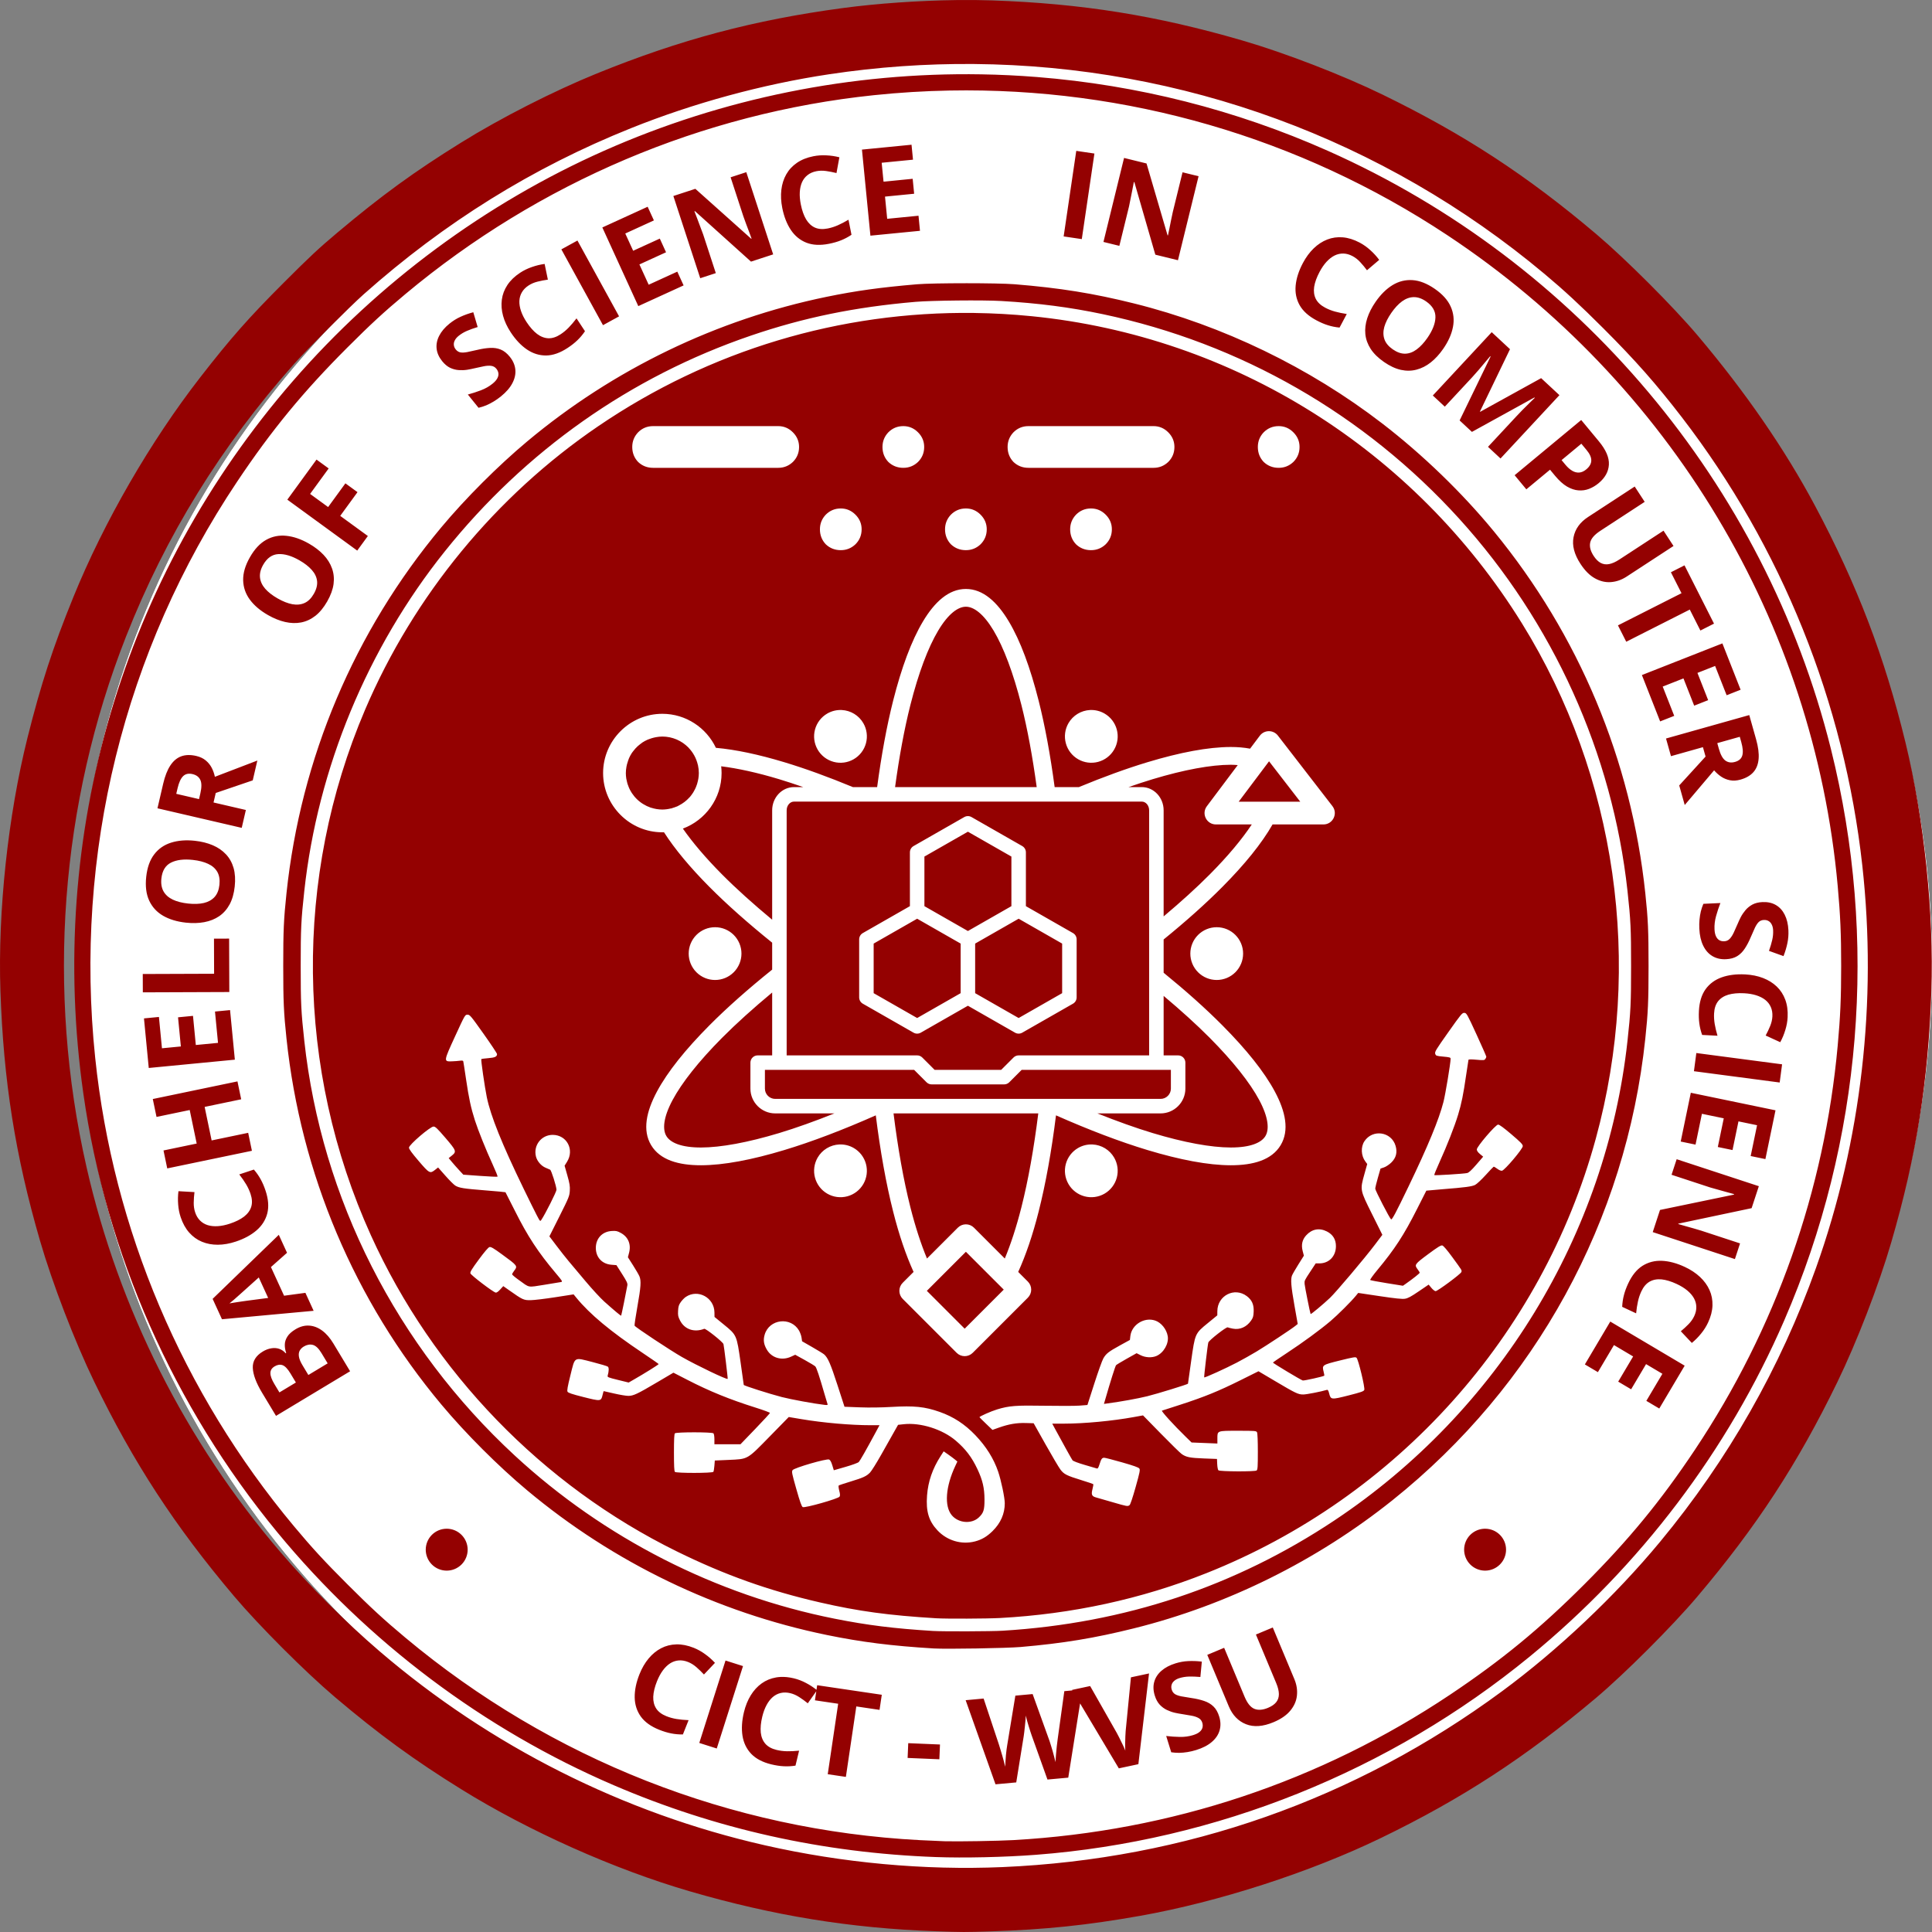 <?xml version="1.0" encoding="UTF-8" standalone="no"?>
<svg
   width="2331"
   height="2331"
   viewBox="0 0 2331 2331"
   fill="none"
   version="1.1"
   id="svg2"
   sodipodi:docname="bscs-emblem.svg"
   xml:space="preserve"
   inkscape:version="1.3.2 (091e20e, 2023-11-25, custom)"
   xmlns:inkscape="http://www.inkscape.org/namespaces/inkscape"
   xmlns:sodipodi="http://sodipodi.sourceforge.net/DTD/sodipodi-0.dtd"
   xmlns="http://www.w3.org/2000/svg"
   xmlns:svg="http://www.w3.org/2000/svg"><rect x="0" y="0" width="2331" height="2331" fill="#808080" stroke="none"/><defs
     id="defs2" /><sodipodi:namedview
     id="namedview2"
     pagecolor="#ffffff"
     bordercolor="#000000"
     borderopacity="0.25"
     inkscape:showpageshadow="2"
     inkscape:pageopacity="0.0"
     inkscape:pagecheckerboard="0"
     inkscape:deskcolor="#d1d1d1"
     inkscape:zoom="0.23570226"
     inkscape:cx="924.89567"
     inkscape:cy="1287.6414"
     inkscape:window-width="1920"
     inkscape:window-height="991"
     inkscape:window-x="-9"
     inkscape:window-y="-9"
     inkscape:window-maximized="1"
     inkscape:current-layer="svg2" /><circle
     cx="1211"
     cy="1165"
     r="1120"
     fill="white"
     id="circle1" /><circle
     cx="1211"
     cy="1165"
     r="1120"
     fill="white"
     id="circle2" /><path
     d="M1154.05 0.087C1108.98 0.668 1058.72 4.102 1017.01 9.694C909.73 24.076 820.829 47.717 720.293 88.579C667.985 109.84 604.635 142.079 556.614 171.874C499.781 207.137 460.472 235.729 406.814 280.864C384.365 299.746 373.875 309.552 342.196 341.228C300.169 383.249 278.496 407.806 241.859 454.919C181.627 532.375 125.42 629.659 88.565 720.269C63.796 781.163 49.351 825.472 33.145 890.216C9.673 983.996 -2.737 1100.04 0.51 1195.4C4.223 1304.41 18.418 1394.02 48.29 1497.02C63.126 1548.17 90.271 1618.77 113.608 1666.93C160.921 1764.55 210.968 1841.32 282.407 1925.83C312.361 1961.27 368.518 2017.45 404.176 2047.65C457.032 2092.43 499.778 2123.61 556.614 2158.85C638.176 2209.42 741.466 2255.52 832.456 2281.98C933.694 2311.42 1026.06 2326.43 1128.52 2330.08C1161.79 2331.27 1163.97 2331.27 1195.52 2330.24C1261.13 2328.09 1311.94 2322.8 1375.48 2311.52C1469.93 2294.76 1580.41 2259.06 1665.98 2217.66C1763.45 2170.49 1840.58 2120.28 1925.35 2048.81C1960.36 2019.3 2017.58 1962.11 2047.7 1926.53C2119.46 1841.8 2168.85 1766.16 2216.65 1667.87C2240.28 1619.28 2266.84 1550.46 2281.84 1498.94C2312.14 1394.87 2326.49 1305.06 2330.23 1195.99C2333.44 1102.47 2321.61 988.714 2299.02 895.91C2273.72 791.987 2240.71 705.62 2189.85 610.199C2153.55 542.117 2105.99 473.093 2048.36 404.882C2018.71 369.795 1961.46 312.53 1926.08 282.567C1842.2 211.516 1766.38 162.027 1668.02 114.119C1619.7 90.585 1550.39 63.824 1499 48.869C1395.08 18.631 1305.51 4.287 1196.89 0.486C1183.53 0.019 1169.08 -0.106 1154.05 0.087ZM1175.06 77.221C1426.24 79.356 1668.8 167.455 1863.63 330.599C1887.28 350.394 1906.58 368.257 1934.54 396.209C1973.23 434.882 1998.24 463.215 2029.11 503.34C2149.52 659.872 2225.12 847.64 2246.92 1044.28C2265.1 1208.34 2245.77 1376.35 2191.03 1529.79C2148 1650.43 2084.97 1761.12 2002.88 1860.26C1949.04 1925.29 1879.76 1990.8 1812.03 2040.7C1634.98 2171.17 1430.27 2243.17 1209.4 2252.69C1115.34 2256.74 1016.39 2247.65 922.729 2226.36C751.83 2187.5 591.629 2106.82 458.029 1992.34C417.2 1957.35 373.426 1913.58 338.449 1872.76C223.842 1739.01 143.251 1579.01 104.371 1408C55.789 1194.32 72.561 969.816 152.199 767.649C200.005 646.29 266.606 538.333 355.015 438.869C369.842 422.188 422.204 369.817 438.884 354.99C536.424 268.289 642.57 202.31 760.967 154.793C836.926 124.307 919.803 101.731 1000.26 89.611C1058.66 80.814 1117.09 76.728 1175.06 77.221ZM1184 89.689C1027.6 87.029 871.881 118.436 728.965 181.841C585.99 245.272 456.499 341.063 353.574 459.532C147.613 696.595 56.206 1007.25 100.566 1319.46C128.032 1512.77 209.357 1696.69 334.614 1848.76C443.671 1981.16 583.909 2086.61 740.392 2153.86C863.516 2206.77 992.566 2235.57 1129 2240.58C1163.44 2241.84 1212.34 2240.74 1250.09 2237.84C1467.39 2221.19 1676.68 2137.13 1845.73 1998.61C1979.27 1889.18 2084.76 1749.85 2152.69 1593.18C2246.56 1376.69 2266.42 1133.57 2209.04 903.638C2129.24 583.898 1903.92 316.06 1601.85 181.86C1490.83 132.538 1372.75 102.6 1251.04 92.92C1228.71 91.144 1206.34 90.069 1184 89.689ZM1145.9 109.223C1359.14 105.303 1567.78 165.563 1746.22 283.745C2015.27 461.943 2188.58 750.932 2217.25 1069.17C2220.44 1104.58 2221.41 1126.92 2221.41 1165.36C2221.41 1203.92 2220.43 1226.41 2217.23 1261.56C2201.3 1436.54 2142.5 1602.94 2044.91 1749.24C2003.86 1810.78 1965.01 1858.06 1911.54 1911.53C1858.11 1964.96 1811.7 2003.1 1749.73 2044.55C1592.68 2149.57 1413.33 2209.33 1222.81 2220.11C1204.25 2221.16 1155.17 2221.98 1139.53 2221.5C1134 2221.33 1120.66 2220.73 1109.86 2220.17C881.954 2208.24 665.237 2122.97 489.213 1975.99C463.256 1954.31 447.447 1939.76 419.213 1911.53C390.98 1883.29 376.417 1867.47 354.742 1841.52C220.057 1680.22 136.521 1483.43 114.873 1276.44C89.154 1030.51 149.588 785.19 286.183 581.009C327.679 518.983 365.791 472.621 419.213 419.199C447.447 390.965 463.256 376.402 489.213 354.727C650.511 220.039 847.306 136.496 1054.3 114.849C1084.88 111.651 1115.43 109.783 1145.9 109.223ZM1099.78 174.619L1039.97 180.498L1050.17 284.339L1109.98 278.47L1108.2 260.279L1070.41 263.997L1067.78 237.212L1102.94 233.756L1101.16 215.721L1066.01 219.176L1063.76 196.372L1101.55 192.654L1099.78 174.619ZM1298.54 182.026L1283.32 285.253L1305.21 288.485L1320.43 185.247L1298.54 182.026ZM996.982 187.437C991.635 187.143 986.418 187.505 981.331 188.518C973.585 190.06 966.978 192.704 961.515 196.46C956.052 200.216 951.76 204.856 948.638 210.378C945.517 215.9 943.548 222.09 942.73 228.948C941.912 235.806 942.268 243.11 943.811 250.857C945.901 261.357 949.369 270.231 954.206 277.467C959.033 284.657 965.263 289.767 972.903 292.806C980.58 295.79 989.696 296.229 1000.24 294.13C1005.7 293.043 1010.54 291.648 1014.76 289.935C1018.99 288.268 1023.18 286.046 1027.34 283.278L1023.72 265.087C1019.16 267.789 1014.88 270.023 1010.86 271.793C1006.89 273.553 1002.83 274.84 998.676 275.667C992.702 276.855 987.559 276.503 983.249 274.596C978.93 272.642 975.356 269.295 972.523 264.571C969.728 259.791 967.617 253.789 966.177 246.555C965.109 241.188 964.705 236.248 964.97 231.732C965.236 227.216 966.143 223.221 967.686 219.76C969.275 216.29 971.495 213.443 974.353 211.225C977.248 208.95 980.769 207.409 984.923 206.582V206.571C988.656 205.829 992.596 205.755 996.739 206.338C1000.88 206.92 1005.05 207.742 1009.24 208.8L1012.73 189.763C1007.62 188.451 1002.37 187.675 996.982 187.437ZM1356.2 190.561L1331.34 291.911L1350.53 296.622L1362.23 248.93C1362.89 245.661 1363.53 242.42 1364.18 239.197C1364.83 235.928 1365.49 232.655 1366.14 229.386C1366.8 226.117 1367.43 222.868 1368.02 219.634L1368.65 219.79L1393.93 307.269L1421.24 313.966L1446.1 212.616L1426.76 207.876L1414.99 255.84C1414.33 258.96 1413.67 262.085 1413 265.204C1412.38 268.334 1411.75 271.466 1411.13 274.596C1410.51 277.726 1409.86 280.872 1409.18 284.037L1408.69 283.92L1383.3 197.219L1356.2 190.561ZM900.431 207.73L881.5 213.911L896.839 260.863L900.081 269.866C901.206 272.852 902.332 275.834 903.458 278.82C904.584 281.806 905.701 284.826 906.796 287.872L906.318 288.027L838.956 227.81L812.433 236.482L844.844 335.67L863.639 329.529L848.387 282.849C847.217 279.728 846.049 276.631 844.893 273.554C843.723 270.433 842.559 267.304 841.389 264.182C840.219 261.06 839.027 257.978 837.827 254.916L838.44 254.711L906.104 315.649L932.84 306.919L900.431 207.73ZM781.397 249.446L726.736 274.44L770.126 369.337L824.786 344.352L817.185 327.738L782.652 343.525L771.469 319.056L803.598 304.359L796.064 287.872L763.926 302.559L754.397 281.73L788.94 265.934L781.397 249.446ZM1620.13 286.353C1613.52 285.808 1607.25 286.688 1601.34 288.991C1595.43 291.294 1590 294.844 1585.03 299.639C1580.06 304.434 1575.71 310.318 1572.01 317.294C1566.98 326.75 1564.07 335.814 1563.24 344.479C1562.43 353.101 1564.02 361.002 1568.02 368.188C1572.08 375.355 1578.86 381.462 1588.36 386.506C1593.27 389.117 1597.9 391.092 1602.26 392.433C1606.59 393.816 1611.23 394.752 1616.2 395.236L1624.9 378.846C1619.67 378.058 1614.93 377.075 1610.7 375.906C1606.52 374.761 1602.56 373.192 1598.82 371.205C1593.44 368.349 1589.68 364.819 1587.55 360.616C1585.44 356.371 1584.78 351.526 1585.57 346.075C1586.43 340.604 1588.6 334.612 1592.06 328.098C1594.62 323.265 1597.43 319.185 1600.49 315.854C1603.56 312.523 1606.78 310.006 1610.16 308.301C1613.58 306.619 1617.11 305.818 1620.73 305.907C1624.41 305.975 1628.11 307.006 1631.85 308.992C1635.22 310.778 1638.32 313.201 1641.16 316.272C1644 319.343 1646.71 322.614 1649.29 326.083L1664.03 313.547C1660.9 309.298 1657.32 305.379 1653.3 301.79C1649.34 298.181 1645.08 295.161 1640.5 292.728C1633.52 289.024 1626.73 286.898 1620.13 286.353ZM696.7 290.217L677.303 300.865L727.525 392.336L746.923 381.688L696.7 290.217ZM657.097 318.443C651.867 319.15 646.71 320.407 641.631 322.21C636.566 323.947 631.871 326.24 627.538 329.091C620.939 333.432 615.81 338.371 612.16 343.904C608.51 349.438 606.281 355.348 605.464 361.638C604.646 367.928 605.145 374.412 606.962 381.075C608.782 387.737 611.868 394.36 616.209 400.959C622.092 409.904 628.628 416.822 635.83 421.71C643.006 426.556 650.714 428.956 658.937 428.902C667.172 428.782 675.773 425.761 684.758 419.851C689.409 416.791 693.376 413.681 696.642 410.507C699.934 407.373 702.981 403.743 705.791 399.616L695.591 384.111C692.385 388.328 689.253 392.01 686.199 395.158C683.183 398.281 679.906 401.006 676.368 403.334C671.28 406.682 666.382 408.281 661.671 408.132C656.935 407.945 652.368 406.19 647.967 402.876C643.58 399.497 639.358 394.731 635.305 388.569C632.297 383.997 630.07 379.568 628.618 375.283C627.167 370.999 626.504 366.963 626.633 363.176C626.803 359.363 627.797 355.891 629.611 352.761C631.439 349.566 634.122 346.806 637.66 344.479C640.84 342.387 644.455 340.834 648.512 339.817C652.57 338.799 656.74 337.987 661.019 337.393L657.097 318.443ZM1704.25 337.977C1695.67 337.412 1687.61 339.416 1680.1 343.992C1672.65 348.556 1665.85 355.272 1659.7 364.149C1655.09 370.797 1651.72 377.41 1649.6 383.985C1647.47 390.559 1646.72 396.954 1647.33 403.168C1647.98 409.411 1650.13 415.366 1653.79 421.028C1657.48 426.652 1662.82 431.885 1669.82 436.737C1676.82 441.589 1683.6 444.758 1690.16 446.237C1696.75 447.677 1703.06 447.59 1709.09 445.984C1715.17 444.404 1720.9 441.492 1726.28 437.234C1731.69 432.936 1736.69 427.482 1741.27 420.873C1747.45 411.956 1751.37 403.178 1753.02 394.535C1754.71 385.92 1753.8 377.703 1750.29 369.891C1746.83 362.107 1740.45 354.989 1731.14 348.537C1721.79 342.059 1712.83 338.541 1704.25 337.977ZM1165.08 341.714V341.725C1140.63 341.726 1116.27 342.14 1106.51 342.971C1062.5 346.713 1032.8 350.831 997.673 358.047C864.757 385.356 740.178 445.481 636.064 532.579C601.015 561.9 561.675 601.238 532.603 636.04C427.53 761.822 362.867 914.603 345.642 1077.78C342.334 1109.13 341.729 1122.6 341.729 1165.36C341.729 1208.12 342.334 1221.6 345.642 1252.94C362.857 1416.03 427.765 1569.4 532.593 1694.68C561.922 1729.73 601.142 1768.94 636.064 1798.15C740.231 1885.26 864.711 1945.33 997.673 1972.67C1039.27 1981.22 1076.08 1985.86 1126.62 1988.9C1141.66 1989.81 1214.79 1988.58 1231.42 1987.14C1282.69 1982.71 1320.64 1976.45 1368.29 1964.59C1480.67 1936.62 1588.66 1883.09 1680.04 1810.05C1852.7 1672.05 1961.93 1472.57 1985.11 1252.94C1988.42 1221.59 1989.01 1208.12 1989.01 1165.36C1989.01 1122.6 1988.42 1109.13 1985.11 1077.78C1968.14 917.02 1905.08 766.248 1802.55 641.306C1764.32 594.719 1716.56 548.542 1667.66 510.904C1579.82 443.282 1475.4 392.787 1368.29 366.126C1319.14 353.891 1278.99 347.43 1224.25 342.961C1214.09 342.128 1189.53 341.714 1165.08 341.714ZM1705.66 358.494C1710.53 358.398 1715.52 360.121 1720.65 363.672C1728.35 369.012 1732.09 375.43 1731.88 382.924C1731.67 390.417 1728.44 398.661 1722.21 407.655C1718.06 413.639 1713.74 418.282 1709.24 421.593C1704.81 424.891 1700.19 426.608 1695.35 426.732C1690.55 426.816 1685.56 425.064 1680.4 421.486C1675.32 417.962 1671.96 413.937 1670.36 409.407C1668.78 404.838 1668.72 399.875 1670.17 394.516C1671.69 389.145 1674.53 383.467 1678.68 377.483C1682.85 371.461 1687.17 366.817 1691.64 363.545C1696.18 360.262 1700.85 358.579 1705.66 358.494ZM1155.42 362.562C1176.09 362.355 1197.06 362.509 1207.99 363.156C1252.97 365.771 1291.01 370.704 1330.49 379.04C1496.98 414.197 1646.31 499.922 1760.69 625.995C1873.83 750.701 1945.51 909.288 1963.61 1074.93C1967.46 1110.15 1967.94 1120.3 1967.94 1165.36C1967.94 1210.42 1967.46 1220.57 1963.61 1255.79C1938.08 1489.5 1807.72 1702.86 1610.15 1834.34C1490.19 1914.18 1356.83 1958.54 1209.88 1967.49C1196.13 1968.33 1137.73 1968.53 1125.65 1967.78C1078.85 1964.89 1046.54 1960.87 1006.97 1952.99C863.587 1924.44 728.989 1855.82 621.241 1756.31C478.481 1624.48 387.936 1446.11 367.142 1255.79C363.276 1220.42 362.801 1210.43 362.801 1165.36C362.801 1120.29 363.28 1110.3 367.142 1074.93C383.326 926.8 443.335 781.817 536.759 665.131C633.805 543.921 760.693 454.495 905.979 404.92C969.963 383.087 1031.38 370.487 1104.6 364.178C1114.36 363.337 1134.74 362.768 1155.42 362.562ZM571.038 376.724C565.361 378.253 560.209 380.095 555.582 382.243C550.962 384.324 546.545 387.068 542.326 390.477C536.7 395.022 532.556 399.896 529.907 405.096C527.264 410.229 526.232 415.412 526.792 420.649C527.353 425.885 529.59 430.925 533.508 435.774C536.498 439.475 539.693 442.146 543.104 443.794C546.523 445.373 549.986 446.282 553.48 446.519C556.974 446.756 560.355 446.629 563.622 446.13C566.859 445.594 569.776 445.005 572.381 444.368C576.545 443.389 580.325 442.571 583.71 441.916C587.133 441.232 590.109 441.063 592.645 441.4C595.181 441.737 597.268 442.917 598.913 444.952C600.259 446.618 601.067 448.411 601.337 450.334C601.608 452.258 601.172 454.301 600.033 456.447C598.929 458.563 596.966 460.754 594.154 463.026C590.082 466.316 585.42 468.949 580.168 470.929C574.916 472.909 569.684 474.602 564.459 476.01L577.374 492.001C580.463 491.28 583.531 490.305 586.572 489.072C589.62 487.771 592.621 486.222 595.585 484.439C598.586 482.626 601.492 480.59 604.305 478.317C610.671 473.173 615.298 467.839 618.185 462.325C621.108 456.782 622.296 451.294 621.757 445.857C621.218 440.42 619.006 435.3 615.119 430.489V430.478C611.68 426.222 608.015 423.311 604.12 421.748C600.196 420.146 595.9 419.488 591.234 419.772C586.576 419.988 581.382 420.788 575.651 422.176C570.931 423.299 566.933 424.181 563.651 424.814C560.406 425.416 557.689 425.532 555.494 425.164C553.308 424.729 551.434 423.546 549.879 421.621C548.563 419.992 547.801 418.254 547.591 416.404C547.352 414.518 547.719 412.632 548.701 410.74C549.65 408.81 551.197 406.975 553.344 405.241C556.415 402.758 559.778 400.747 563.427 399.206C567.046 397.628 571.339 396.086 576.304 394.583L571.038 376.724ZM1175.26 377.59C1013.5 375.505 856.419 422.554 721.724 514.251C598.061 598.438 499.279 718.555 440.519 856.19C354.107 1058.59 356.675 1289.93 447.546 1490.5C522.344 1655.59 654.31 1791.97 816.484 1871.75C874.401 1900.24 927.498 1919.17 989.254 1933.35C1035.9 1944.06 1071.84 1948.96 1129.49 1952.47C1141.69 1953.22 1190.63 1953.02 1206.53 1952.16C1293.5 1947.44 1376.81 1929.34 1455.52 1898.06C1685.4 1806.69 1860.26 1611.65 1925.3 1374.03C1982.93 1163.51 1950.41 936.312 1836.28 752.134C1706.3 542.396 1488.28 405.772 1244.82 381.513C1221.57 379.196 1198.37 377.898 1175.26 377.6V377.59ZM1799.79 400.784L1728.72 477.188L1743.2 490.658L1776.25 455.113C1778.68 452.5 1781.33 449.509 1784.2 446.139C1787.08 442.769 1789.76 439.581 1792.24 436.562C1794.79 433.541 1796.7 431.281 1797.96 429.788L1798.42 430.226L1761.07 507.282L1775.91 521.093L1851.27 479.572L1851.74 480.01C1850.34 481.374 1848.25 483.415 1845.45 486.142C1842.69 488.835 1839.79 491.708 1836.77 494.746C1833.79 497.817 1831.17 500.556 1828.94 502.961L1795.3 539.119L1810.41 553.173L1881.48 476.76L1859.42 456.252L1785.89 496.839L1785.58 496.547L1821.84 421.301L1799.79 400.784ZM1907.76 506.747L1827.44 573.359L1841.56 590.392L1870.13 566.702L1876.19 574.011C1881.05 579.872 1885.85 584.206 1890.59 587.014C1895.36 589.792 1899.98 591.332 1904.45 591.647C1908.94 591.999 1913.23 591.388 1917.29 589.808C1921.4 588.197 1925.2 585.93 1928.72 583.014C1936.52 576.545 1940.67 569.094 1941.15 560.658C1941.67 552.19 1937.64 542.778 1929.04 532.413L1907.76 506.747ZM787.976 514.124H938.935C945.747 514.124 951.65 516.61 956.629 521.589C961.609 526.569 964.094 532.47 964.094 539.284C964.094 546.36 961.609 552.388 956.629 557.368C951.65 562.085 945.747 564.444 938.935 564.444H787.976C780.9 564.444 774.882 562.085 769.902 557.368C765.185 552.388 762.816 546.36 762.816 539.284C762.816 532.47 765.185 526.569 769.902 521.589C774.882 516.61 780.9 514.124 787.976 514.124ZM1089.89 514.124C1096.71 514.124 1102.61 516.61 1107.59 521.589C1112.57 526.569 1115.05 532.47 1115.05 539.284C1115.05 546.36 1112.57 552.388 1107.59 557.368C1102.61 562.085 1096.71 564.444 1089.89 564.444C1082.82 564.444 1076.79 562.085 1071.81 557.368C1067.09 552.388 1064.73 546.36 1064.73 539.284C1064.73 532.47 1067.09 526.569 1071.81 521.589C1076.79 516.61 1082.82 514.124 1089.89 514.124ZM1240.85 514.124H1391.81C1398.62 514.124 1404.52 516.61 1409.5 521.589C1414.48 526.569 1416.97 532.47 1416.97 539.284C1416.97 546.36 1414.48 552.388 1409.5 557.368C1404.52 562.085 1398.62 564.444 1391.81 564.444H1240.85C1233.78 564.444 1227.75 562.085 1222.77 557.368C1218.05 552.388 1215.69 546.36 1215.69 539.284C1215.69 532.47 1218.05 526.569 1222.77 521.589C1227.75 516.61 1233.78 514.124 1240.85 514.124ZM1542.77 514.124C1549.58 514.124 1555.48 516.61 1560.46 521.589C1565.44 526.569 1567.93 532.47 1567.93 539.284C1567.93 546.36 1565.44 552.388 1560.46 557.368C1555.48 562.085 1549.58 564.444 1542.77 564.444C1535.69 564.444 1529.66 562.085 1524.68 557.368C1519.97 552.388 1517.61 546.36 1517.61 539.284C1517.61 532.47 1519.97 526.569 1524.68 521.589C1529.66 516.61 1535.69 514.124 1542.77 514.124ZM1907.93 535.352L1914.35 543.099C1918.18 547.714 1920.03 551.925 1919.91 555.733C1919.83 559.51 1917.81 563.042 1913.86 566.322C1911.04 568.662 1908.2 569.932 1905.34 570.137C1902.48 570.344 1899.66 569.622 1896.87 567.977C1894.09 566.331 1891.37 563.922 1888.73 560.735L1884.08 555.129L1907.93 535.352ZM381.888 554.506L346.664 602.85L431 664.304L443.828 646.707L410.483 622.413L431.331 593.798L416.732 583.16L395.884 611.775L374.14 595.93L396.545 565.183L381.888 554.506ZM1972.3 587.024L1916.01 623.786C1906.29 630.133 1900.45 638.26 1898.51 648.167C1896.57 658.073 1899.36 668.809 1906.91 680.363C1912.21 688.491 1918.02 694.293 1924.34 697.785C1930.68 701.317 1937.12 702.829 1943.66 702.311C1950.26 701.807 1956.57 699.592 1962.59 695.664L2019.13 658.746L2007.07 640.273L1953.7 675.127C1949.2 678.067 1945.1 679.883 1941.41 680.587C1937.72 681.291 1934.35 680.825 1931.29 679.186C1928.26 677.586 1925.42 674.753 1922.76 670.689C1918.99 664.912 1917.59 659.603 1918.58 654.756C1919.56 649.908 1923.66 645.128 1930.87 640.419L1984.36 605.497L1972.3 587.024ZM1014.41 613.469C1021.23 613.469 1027.13 615.964 1032.11 620.944C1037.09 625.923 1039.57 631.814 1039.57 638.628C1039.57 645.704 1037.09 651.733 1032.11 656.712C1027.13 661.43 1021.23 663.788 1014.41 663.788C1007.34 663.788 1001.31 661.43 996.33 656.712C991.612 651.733 989.254 645.704 989.254 638.628C989.254 631.814 991.612 625.923 996.33 620.944C1001.31 615.964 1007.34 613.469 1014.41 613.469ZM1165.37 613.469C1172.19 613.469 1178.09 615.964 1183.07 620.944C1188.05 625.923 1190.53 631.814 1190.53 638.628C1190.53 645.704 1188.05 651.733 1183.07 656.712C1178.09 661.43 1172.19 663.788 1165.37 663.788C1158.3 663.788 1152.27 661.43 1147.29 656.712C1142.57 651.733 1140.21 645.704 1140.21 638.628C1140.21 631.814 1142.57 625.923 1147.29 620.944C1152.27 615.964 1158.3 613.469 1165.37 613.469ZM1316.33 613.469C1323.14 613.469 1329.05 615.964 1334.03 620.944C1339 625.923 1341.49 631.814 1341.49 638.628C1341.49 645.704 1339 651.733 1334.03 656.712C1329.05 661.43 1323.14 663.788 1316.33 663.788C1309.25 663.788 1303.23 661.43 1298.25 656.712C1293.53 651.733 1291.17 645.704 1291.17 638.628C1291.17 631.814 1293.53 625.923 1298.25 620.944C1303.23 615.964 1309.25 613.469 1316.33 613.469ZM345.476 646.473C336.747 645.542 328.641 647.162 321.163 651.33C313.71 655.457 307.179 662.432 301.561 672.266C295.92 682.14 293.191 691.386 293.376 699.985C293.562 708.584 296.261 716.422 301.474 723.51C306.669 730.532 313.955 736.722 323.334 742.08C330.358 746.093 337.234 748.876 343.968 750.421C350.702 751.967 357.14 752.157 363.278 751.005C369.44 749.812 375.182 747.152 380.505 743.014C385.787 738.853 390.539 733.076 394.764 725.68C398.989 718.284 401.551 711.252 402.453 704.589C403.314 697.902 402.682 691.618 400.555 685.746C398.453 679.832 395.046 674.377 390.336 669.385C385.584 664.369 379.721 659.874 372.739 655.885C363.318 650.504 354.23 647.363 345.476 646.473ZM335.753 668.538C343.237 668.1 351.731 670.594 361.234 676.022C367.556 679.634 372.553 683.532 376.242 687.721C379.914 691.847 382.025 696.31 382.569 701.114C383.074 705.894 381.762 711.019 378.646 716.473C375.578 721.844 371.856 725.524 367.483 727.52C363.069 729.492 358.135 729.984 352.669 728.999C347.186 727.949 341.286 725.622 334.965 722.011C328.602 718.376 323.595 714.478 319.947 710.312C316.281 706.081 314.191 701.573 313.689 696.793C313.168 691.947 314.461 686.817 317.553 681.405C322.203 673.265 328.27 668.975 335.753 668.538ZM2032.4 682.115L2015.98 690.437L2028.77 715.713L1952.1 754.529L1962.09 774.267L2038.76 735.462L2051.56 760.738L2067.99 752.426L2032.4 682.115ZM1165.37 710.594C1186.2 710.594 1203.18 726.419 1217.15 749.769C1231.12 773.12 1243.07 805.547 1253.12 845.289C1260.88 875.937 1267.31 911.301 1272.46 949.655H1301.7C1331.1 937.475 1358.97 927.309 1384.48 919.61C1423.73 907.767 1457.67 901.311 1484.88 901.263C1493.22 901.247 1501.03 901.934 1508.25 903.278L1519.99 887.647C1522.56 884.225 1526.59 882.199 1530.86 882.167C1535.15 882.14 1539.2 884.11 1541.81 887.501L1607.59 972.586C1614.57 981.608 1608.14 994.714 1596.73 994.709H1535.37C1522.32 1017.54 1501.92 1042.8 1474.85 1070.05C1454.68 1090.36 1430.76 1111.7 1403.95 1133.49V1173.64C1430.74 1195.44 1454.66 1216.8 1474.84 1237.12C1503.73 1266.2 1525.38 1293.13 1538.2 1317.13C1551.03 1341.13 1555.85 1363.85 1545.12 1381.7C1534.4 1399.55 1512.09 1405.96 1484.88 1405.91C1457.66 1405.86 1423.72 1399.4 1384.47 1387.56C1351.08 1377.48 1313.73 1363.24 1274.08 1345.69C1268.74 1388.78 1261.69 1428.06 1253.12 1461.88C1245.94 1490.28 1237.67 1514.42 1228.49 1534.61L1240.15 1546.27C1242.72 1548.84 1244.17 1552.33 1244.17 1555.97C1244.17 1559.61 1242.72 1563.1 1240.15 1565.67L1173.62 1632.21C1171.04 1634.78 1167.55 1636.23 1163.91 1636.23C1160.27 1636.23 1156.78 1634.78 1154.21 1632.21L1089.13 1567.13C1086.56 1564.56 1085.11 1561.07 1085.11 1557.43C1085.11 1553.79 1086.56 1550.3 1089.13 1547.73L1102.25 1534.61C1093.07 1514.42 1084.8 1490.27 1077.62 1461.88C1069.06 1428.07 1062.04 1388.72 1056.66 1345.7C1017.02 1363.24 979.676 1377.49 946.283 1387.56C907.036 1399.4 873.089 1405.86 845.878 1405.91C818.666 1405.96 796.355 1399.56 785.631 1381.7C774.906 1363.85 779.729 1341.13 792.551 1317.13C805.372 1293.13 827.023 1266.2 855.912 1237.12C877.252 1215.63 902.906 1192.98 931.635 1169.87V1137.36C902.925 1114.23 877.262 1091.55 855.912 1070.05C832.514 1046.49 814.16 1024.45 801.106 1004.13C800.448 1004.15 799.792 1004.18 799.13 1004.18C759.816 1004.18 727.651 972.013 727.651 932.699C727.651 893.385 759.816 861.22 799.13 861.221C827.58 861.22 852.275 878.067 863.757 902.274C887.506 904.38 915.131 910.221 946.273 919.618C971.787 927.317 999.64 937.479 1029.03 949.654H1058.29C1063.42 911.261 1069.86 875.95 1077.62 845.288C1087.67 805.546 1099.63 773.122 1113.59 749.768C1127.56 726.418 1144.55 710.594 1165.37 710.594ZM1165.37 732.016C1155.99 732.016 1144.18 740.373 1131.99 760.777C1119.78 781.175 1108.15 812.07 1098.41 850.554C1091.08 879.503 1084.91 913.067 1079.93 949.655H1250.8C1245.81 913.085 1239.67 879.485 1232.34 850.554C1222.6 812.07 1210.97 781.176 1198.77 760.777C1186.56 740.379 1174.76 732.016 1165.37 732.016ZM2078.09 776.262L1980.99 814.464L2002.99 870.39L2019.99 863.703L2006.09 828.363L2031.13 818.513L2044.06 851.391L2060.93 844.753L2048 811.875L2069.32 803.486L2083.22 838.826L2100.09 832.188L2078.09 776.262ZM1015.58 856.657C1020.91 856.911 1026.08 858.498 1030.64 861.274C1035.19 864.049 1038.97 867.923 1041.64 872.541C1045.86 879.853 1047 888.541 1044.82 896.697C1042.63 904.852 1037.3 911.805 1029.99 916.028C1026.37 918.119 1022.37 919.477 1018.22 920.023C1014.08 920.57 1009.86 920.294 1005.83 919.212C1001.79 918.13 997.999 916.264 994.682 913.718C991.364 911.173 988.581 907.999 986.49 904.378C984.399 900.756 983.042 896.758 982.496 892.612C981.95 888.466 982.227 884.253 983.31 880.214C984.393 876.175 986.261 872.388 988.807 869.071C991.353 865.754 994.528 862.971 998.15 860.881C1003.44 857.831 1009.49 856.365 1015.58 856.657ZM1315.17 856.657C1321.27 856.365 1327.32 857.831 1332.6 860.881C1336.23 862.972 1339.4 865.755 1341.94 869.073C1344.49 872.39 1346.36 876.177 1347.44 880.216C1348.52 884.255 1348.8 888.468 1348.25 892.613C1347.7 896.759 1346.35 900.757 1344.25 904.378C1340.03 911.689 1333.08 917.023 1324.92 919.208C1316.77 921.392 1308.08 920.249 1300.77 916.028C1293.46 911.805 1288.12 904.852 1285.94 896.697C1283.75 888.541 1284.9 879.853 1289.12 872.541C1291.78 867.923 1295.57 864.049 1300.12 861.274C1304.67 858.498 1309.85 856.911 1315.17 856.657ZM2110.52 862.75L2010.08 891.024L2016.07 912.329L2054.62 901.477L2057.81 912.806L2026.02 947.641L2032.67 971.272L2068.11 929.411C2070.55 932.283 2073.37 934.804 2076.55 936.973C2079.73 939.142 2083.29 940.609 2087.21 941.382C2091.14 942.156 2095.39 941.903 2099.97 940.613C2106.75 938.705 2111.95 935.679 2115.58 931.542C2119.21 927.406 2121.29 922.056 2121.81 915.483C2122.35 908.955 2121.33 901.131 2118.77 892.017L2110.52 862.75ZM799.072 888.659C796.465 888.691 793.865 888.955 791.305 889.447C790.425 889.603 789.576 889.805 788.716 890.012C787.1 890.411 785.508 890.902 783.947 891.481C783.006 891.824 782.053 892.119 781.144 892.523C779.1 893.432 777.128 894.496 775.245 895.705C774.196 896.38 773.252 897.175 772.267 897.934C771.288 898.673 770.34 899.452 769.425 900.27C768.454 901.159 767.534 902.082 766.651 903.054C765.89 903.908 765.163 904.791 764.471 905.701C763.662 906.742 762.821 907.741 762.106 908.855C760.917 910.71 759.87 912.653 758.972 914.665C758.547 915.615 758.239 916.61 757.882 917.595C757.316 919.118 756.835 920.671 756.441 922.247C756.223 923.145 756.016 924.034 755.857 924.953C755.373 927.508 755.115 930.1 755.089 932.7C755.096 934.923 755.272 937.142 755.615 939.338C755.785 940.489 756.088 941.588 756.345 942.706C756.555 943.697 756.798 944.681 757.075 945.655C757.501 947.044 758.033 948.369 758.584 949.694C758.827 950.303 759.083 950.907 759.353 951.505C760.026 952.937 760.793 954.3 761.611 955.641C761.894 956.117 762.186 956.587 762.487 957.052C763.384 958.406 764.349 959.695 765.387 960.936C765.705 961.314 766.03 961.687 766.361 962.055C767.457 963.279 768.608 964.437 769.835 965.53C770.222 965.868 770.615 966.199 771.013 966.523C772.234 967.536 773.489 968.496 774.819 969.374C775.341 969.707 775.869 970.028 776.405 970.338C777.688 971.109 778.981 971.849 780.346 972.489C781.068 972.81 781.798 973.112 782.536 973.394C783.526 973.794 784.471 974.281 785.496 974.611C785.496 974.568 785.5 974.527 785.442 974.484C789.85 975.95 794.462 976.708 799.107 976.732C802.577 976.698 806.03 976.254 809.395 975.409C809.395 975.451 809.448 975.484 809.448 975.526C809.836 975.434 810.185 975.257 810.568 975.156C811.711 974.832 812.841 974.462 813.955 974.046C815.042 973.661 816.142 973.315 817.186 972.849C817.837 972.524 818.479 972.183 819.113 971.827C823.893 969.4 828.138 966.166 831.698 962.24C831.991 961.939 832.28 961.634 832.564 961.325C833.598 960.117 834.518 958.827 835.416 957.51C835.791 956.976 836.154 956.434 836.505 955.884C837.283 954.627 837.978 953.33 838.628 951.991C838.979 951.267 839.31 950.534 839.621 949.792C840.131 948.569 840.61 947.342 841.012 946.064C841.361 944.928 841.662 943.779 841.918 942.618C842.146 941.621 842.401 940.644 842.559 939.621C842.939 937.333 843.138 935.019 843.153 932.7C843.148 929.508 842.796 926.327 842.103 923.211C842.103 923.123 842.107 923.026 842.049 922.938C842.049 922.938 842.044 922.938 841.991 922.938C840.204 915.087 836.299 907.876 830.701 902.09C830.754 902.086 830.764 902.074 830.796 902.069C830.621 901.885 830.392 901.753 830.213 901.572V901.562C828.558 899.911 826.775 898.394 824.879 897.026C824.454 896.721 824.038 896.421 823.604 896.131C821.583 894.779 819.454 893.598 817.239 892.598C816.867 892.431 816.505 892.259 816.129 892.101C813.651 891.061 811.085 890.25 808.46 889.678C808.305 889.646 808.156 889.612 808.002 889.58C805.079 888.972 802.102 888.662 799.116 888.656L799.072 888.659ZM2099.08 888.96L2100.89 895.423C2102.82 902.294 2103.24 907.634 2102.14 911.453C2101.05 915.319 2098.13 917.918 2093.36 919.259C2088.78 920.548 2084.87 919.993 2081.62 917.595C2078.44 915.229 2075.85 910.526 2073.87 903.472L2071.93 896.601L2099.08 888.96ZM227.094 910.976C224.086 911.047 221.292 911.557 218.705 912.495C213.53 914.371 209.131 918.062 205.507 923.571C201.894 929.033 199.015 936.373 196.873 945.597L189.992 975.224L291.643 998.826L296.646 977.268L257.636 968.216L260.303 956.741L304.939 941.528L310.496 917.614L259.262 937.226C258.508 933.534 257.267 929.973 255.524 926.539C253.781 923.106 251.37 920.105 248.302 917.536C245.235 914.968 241.385 913.143 236.749 912.067C233.319 911.27 230.103 910.906 227.094 910.976ZM1531.13 918.52L1521.69 931.095L1494.51 967.262H1525.04H1547.77H1568.78L1550.73 943.893L1531.13 918.52ZM1484.92 922.695C1461.14 922.737 1428.67 928.669 1390.66 940.136C1381.34 942.949 1371.6 946.171 1361.63 949.655H1377.61C1392.14 949.655 1403.95 962.225 1403.95 977.686V1105.66C1424.68 1088.22 1443.54 1071.17 1459.64 1054.96C1481.39 1033.06 1498.45 1012.61 1510.3 994.709H1467.05C1455.73 994.71 1449.28 981.788 1456.08 972.742L1493.36 923.094C1490.64 922.912 1487.99 922.69 1484.92 922.695ZM870.122 924.544C870.425 927.225 870.607 929.941 870.607 932.7C870.607 963.314 851.104 989.59 823.908 999.722C835.56 1016.41 851.35 1035.06 871.113 1054.96C888.432 1072.39 908.952 1090.8 931.632 1109.64V977.686C931.632 962.225 943.452 949.655 957.979 949.655H969.114C959.14 946.172 949.409 942.948 940.09 940.136C913.66 932.16 890.139 927.045 870.122 924.544ZM225.78 933.771C227.689 933.335 229.842 933.396 232.253 933.956C236.887 935.032 240.054 937.406 241.742 941.071C243.397 944.679 243.39 950.051 241.742 957.189L240.126 964.148L212.669 957.763L214.188 951.232C215.803 944.28 218.003 939.392 220.807 936.574C222.214 935.142 223.881 934.207 225.79 933.771H225.78ZM957.982 967.145C953.102 967.145 949.125 971.875 949.125 977.686V1273.35H1106.57C1108.88 1273.35 1111.11 1274.27 1112.75 1275.91L1127.68 1290.84H1207.91L1222.84 1275.91C1224.47 1274.27 1226.7 1273.35 1229.02 1273.35H1386.46V977.686C1386.46 971.875 1382.49 967.145 1377.61 967.145H957.982ZM1167.8 984.645C1169.29 984.645 1170.78 985.023 1172.13 985.794L1233.36 1020.79C1236.09 1022.35 1237.77 1025.25 1237.77 1028.39V1093.3L1294.59 1125.77C1297.32 1127.33 1298.99 1130.23 1298.99 1133.37V1203.35C1298.99 1206.49 1297.32 1209.41 1294.59 1210.96L1233.36 1245.95C1232.01 1246.72 1230.51 1247.1 1229.02 1247.1C1227.52 1247.1 1226.02 1246.72 1224.68 1245.95L1167.8 1213.44L1110.91 1245.95C1109.56 1246.72 1108.06 1247.1 1106.57 1247.1C1105.07 1247.1 1103.57 1246.72 1102.22 1245.95L1041 1210.96C1038.28 1209.41 1036.6 1206.49 1036.6 1203.35V1133.37C1036.6 1130.23 1038.28 1127.33 1041 1125.77L1097.82 1093.3V1028.39C1097.82 1025.25 1099.5 1022.35 1102.22 1020.79L1163.45 985.794C1164.8 985.023 1166.3 984.645 1167.8 984.645ZM1167.8 1003.47L1115.32 1033.46V1093.3L1136.31 1105.3L1167.8 1123.29L1199.28 1105.3L1220.28 1093.3V1033.46L1167.8 1003.47ZM219.853 1014.12C215.062 1014.49 210.573 1015.35 206.383 1016.69C198.007 1019.32 191.223 1024.04 186.031 1030.85C180.845 1037.61 177.639 1046.61 176.415 1057.87C175.185 1069.17 176.361 1078.74 179.977 1086.55C183.579 1094.36 189.187 1100.47 196.796 1104.89C204.362 1109.25 213.514 1112.02 224.252 1113.19C232.294 1114.06 239.711 1113.87 246.502 1112.59C253.293 1111.32 259.271 1108.93 264.44 1105.42C269.612 1101.87 273.806 1097.13 277.034 1091.21C280.216 1085.29 282.274 1078.09 283.195 1069.62C284.116 1061.16 283.658 1053.69 281.823 1047.22C279.942 1040.74 276.86 1035.24 272.567 1030.7C268.279 1026.12 262.975 1022.49 256.663 1019.79C250.304 1017.09 243.128 1015.3 235.134 1014.43C229.741 1013.84 224.644 1013.74 219.853 1014.12ZM217.877 1037.43C222.269 1036.88 227.183 1036.9 232.623 1037.5C239.86 1038.28 246.011 1039.86 251.067 1042.23C256.08 1044.54 259.794 1047.79 262.211 1051.98C264.58 1056.16 265.421 1061.37 264.741 1067.62C264.073 1073.77 262.134 1078.63 258.921 1082.21C255.661 1085.78 251.332 1088.2 245.928 1089.48C240.481 1090.71 234.137 1090.93 226.9 1090.14C219.615 1089.35 213.464 1087.77 208.456 1085.41C203.405 1082.99 199.7 1079.69 197.331 1075.51C194.92 1071.28 194.048 1066.06 194.722 1059.86C195.736 1050.54 199.589 1044.18 206.276 1040.79C209.618 1039.1 213.486 1037.98 217.877 1037.43ZM2126.43 1088.38C2121.68 1088.6 2117.64 1089.6 2114.29 1091.38C2110.99 1093.2 2108.21 1095.44 2105.96 1098.12C2103.7 1100.8 2101.8 1103.6 2100.27 1106.53C2098.79 1109.46 2097.53 1112.16 2096.51 1114.64C2094.83 1118.58 2093.26 1122.1 2091.79 1125.22C2090.31 1128.38 2088.69 1130.89 2086.92 1132.73C2085.15 1134.58 2082.95 1135.56 2080.34 1135.68C2078.2 1135.78 2076.28 1135.38 2074.57 1134.46C2072.86 1133.53 2071.48 1131.97 2070.42 1129.78C2069.37 1127.64 2068.76 1124.77 2068.59 1121.16C2068.35 1115.93 2068.98 1110.61 2070.49 1105.21C2072 1099.8 2073.73 1094.57 2075.69 1089.53L2055.16 1090.48C2053.91 1093.4 2052.89 1096.45 2052.09 1099.63C2051.33 1102.86 2050.79 1106.19 2050.48 1109.64C2050.17 1113.13 2050.09 1116.68 2050.26 1120.29C2050.64 1128.47 2052.19 1135.35 2054.93 1140.94C2057.67 1146.57 2061.39 1150.79 2066.09 1153.57C2070.79 1156.35 2076.23 1157.6 2082.41 1157.31C2087.88 1157.05 2092.4 1155.82 2095.96 1153.61C2099.57 1151.39 2102.65 1148.32 2105.18 1144.39C2107.76 1140.51 2110.19 1135.85 2112.46 1130.41C2114.35 1125.94 2116.01 1122.18 2117.44 1119.16C2118.88 1116.19 2120.39 1113.93 2121.99 1112.38C2123.63 1110.88 2125.69 1110.07 2128.16 1109.96C2130.25 1109.86 2132.1 1110.27 2133.72 1111.19C2135.38 1112.12 2136.68 1113.54 2137.63 1115.45C2138.62 1117.35 2139.18 1119.68 2139.31 1122.43C2139.49 1126.38 2139.13 1130.28 2138.21 1134.13C2137.34 1137.99 2136.04 1142.36 2134.32 1147.25L2151.84 1153.58C2153.97 1148.1 2155.53 1142.85 2156.54 1137.85C2157.6 1132.9 2158 1127.72 2157.75 1122.3C2157.41 1115.07 2155.92 1108.85 2153.3 1103.64C2150.72 1098.47 2147.16 1094.57 2142.61 1091.92C2138.06 1089.27 2132.66 1088.09 2126.43 1088.38ZM1106.57 1108.45L1054.09 1138.45V1198.28L1106.57 1228.27L1159.05 1198.28V1138.45L1138.05 1126.45L1106.57 1108.45ZM1229.02 1108.45L1197.53 1126.45L1176.54 1138.45V1198.28L1229.02 1228.27L1281.5 1198.28V1138.45L1229.02 1108.45ZM862.755 1118.7C871.198 1118.7 879.296 1122.05 885.266 1128.02C891.237 1133.99 894.591 1142.09 894.591 1150.53C894.591 1158.98 891.237 1167.07 885.266 1173.05C879.296 1179.02 871.198 1182.37 862.755 1182.37C854.311 1182.37 846.213 1179.02 840.243 1173.05C834.272 1167.07 830.918 1158.98 830.918 1150.53C830.918 1142.09 834.272 1133.99 840.243 1128.02C846.213 1122.05 854.311 1118.7 862.755 1118.7ZM1468 1118.7C1476.44 1118.7 1484.54 1122.05 1490.51 1128.02C1496.48 1133.99 1499.84 1142.09 1499.84 1150.53C1499.84 1158.98 1496.48 1167.07 1490.51 1173.05C1484.54 1179.02 1476.44 1182.37 1468 1182.37C1459.56 1182.37 1451.46 1179.02 1445.49 1173.05C1439.52 1167.07 1436.16 1158.98 1436.16 1150.53C1436.16 1142.09 1439.52 1133.99 1445.49 1128.02C1451.46 1122.05 1459.56 1118.7 1468 1118.7ZM276.44 1132.45L258.172 1132.52L258.316 1174.85L172.247 1175.16L172.327 1197.29L276.673 1196.9L276.44 1132.45ZM2105.58 1175.65C2094.88 1175.11 2085.44 1176.28 2077.23 1179.2C2069.08 1182.11 2062.59 1186.9 2057.77 1193.56C2052.99 1200.27 2050.33 1209.01 2049.78 1219.75C2049.49 1225.31 2049.67 1230.34 2050.29 1234.85C2050.87 1239.36 2052 1243.96 2053.66 1248.67L2072.19 1249.63C2070.69 1244.55 2069.58 1239.84 2068.84 1235.51C2068.11 1231.23 2067.85 1226.98 2068.07 1222.75C2068.38 1216.67 2069.99 1211.78 2072.89 1208.07C2075.85 1204.36 2079.96 1201.71 2085.24 1200.12C2090.56 1198.59 2096.9 1198 2104.26 1198.38C2109.73 1198.66 2114.62 1199.49 2118.93 1200.85C2123.24 1202.22 2126.89 1204.07 2129.87 1206.41C2132.85 1208.8 2135.06 1211.66 2136.51 1214.98C2138 1218.34 2138.63 1222.13 2138.42 1226.36C2138.22 1230.17 2137.34 1234 2135.76 1237.88C2134.18 1241.75 2132.36 1245.59 2130.31 1249.39L2147.91 1257.44C2150.43 1252.81 2152.47 1247.91 2154.02 1242.74C2155.61 1237.63 2156.55 1232.49 2156.81 1227.31C2157.22 1219.42 2156.27 1212.36 2153.97 1206.15C2151.67 1199.93 2148.22 1194.63 2143.63 1190.25C2139.05 1185.87 2133.53 1182.45 2127.08 1179.98C2120.63 1177.5 2113.47 1176.06 2105.58 1175.65ZM931.635 1197.5C908.955 1216.35 888.464 1234.77 871.125 1252.22C843.15 1280.39 822.663 1306.28 811.462 1327.25C800.261 1348.21 799.174 1362.63 804.006 1370.67C808.839 1378.72 822.078 1384.53 845.848 1384.49C869.619 1384.44 902.092 1378.52 940.093 1367.05C960.704 1360.83 983.175 1352.74 1006.74 1343.34H935.314C918.817 1343.34 905.395 1329.91 905.395 1313.41V1282.09C905.395 1277.27 909.316 1273.35 914.145 1273.35H931.635V1197.5ZM1403.95 1201.57V1273.35H1421.45C1426.28 1273.35 1430.19 1277.27 1430.19 1282.09V1313.41C1430.19 1329.91 1416.76 1343.34 1400.27 1343.34H1324.04C1347.6 1352.73 1370.06 1360.83 1390.66 1367.04C1428.67 1378.51 1461.13 1384.43 1484.91 1384.48C1508.68 1384.52 1521.92 1378.71 1526.76 1370.66C1531.59 1362.62 1530.49 1348.2 1519.29 1327.24C1508.09 1306.27 1487.6 1280.39 1459.63 1252.22C1443.55 1236.03 1424.68 1219 1403.95 1201.57ZM277.57 1218.69L259.388 1220.45L263.038 1258.25L236.253 1260.83L232.856 1225.66L214.811 1227.41L218.208 1262.57L195.404 1264.77L191.754 1226.98L173.709 1228.72L179.481 1288.54L283.351 1278.51L277.57 1218.69ZM1766.85 1222.05C1769.48 1222.3 1770.17 1223.52 1781.45 1248.09C1787.96 1262.27 1793.28 1274.36 1793.28 1274.95C1793.28 1275.54 1792.72 1276.79 1792.03 1277.73C1790.89 1279.29 1789.89 1279.37 1781.39 1278.59C1774.98 1278 1771.93 1278.05 1771.74 1278.74C1771.58 1279.29 1770.29 1287.7 1768.88 1297.44C1765.52 1320.68 1763.33 1331.47 1759.24 1344.96C1755.03 1358.85 1745.84 1382.32 1736.84 1402.1C1733.05 1410.44 1730.19 1417.49 1730.48 1417.78C1731.09 1418.4 1765.83 1416.24 1770.07 1415.32C1772.14 1414.87 1775.23 1412.05 1781.21 1405.13L1789.48 1395.55L1785.63 1392.37C1783.06 1390.23 1781.8 1388.4 1781.8 1386.82C1781.8 1383.37 1804.44 1356.94 1807.48 1356.85C1808.99 1356.8 1814.1 1360.53 1823.48 1368.51C1834.78 1378.14 1837.28 1380.71 1837.28 1382.81C1837.33 1386.11 1815.43 1412 1812.17 1412.52C1810.89 1412.72 1808.6 1411.76 1806.44 1410.11C1804.47 1408.6 1802.51 1407.5 1802.08 1407.68C1801.66 1407.85 1797.28 1412.44 1792.37 1417.86C1787.46 1423.28 1781.82 1428.55 1779.84 1429.56C1775.84 1431.6 1768.26 1432.61 1740.17 1434.85C1729.65 1435.69 1720.98 1436.46 1720.91 1436.55C1720.84 1436.64 1715.79 1446.62 1709.68 1458.73C1693.83 1490.12 1682.75 1507.14 1661.82 1532.29C1656.63 1538.53 1652.75 1543.97 1653.2 1544.37C1653.64 1544.77 1662.72 1546.49 1673.36 1548.19L1692.68 1551.29L1695.85 1549.08C1704.65 1542.92 1712.88 1536.4 1712.88 1535.6C1712.88 1535.1 1711.8 1533.29 1710.49 1531.56C1706.24 1526 1706.69 1525.34 1723.04 1513.21C1734.81 1504.49 1738.46 1502.25 1740.17 1502.68C1741.57 1503.03 1745.93 1508.13 1752.32 1516.87C1764.44 1533.47 1763.86 1532.52 1763.14 1534.79C1762.39 1537.15 1734.52 1557.8 1732.08 1557.8C1731.08 1557.8 1728.8 1556.02 1726.99 1553.85L1723.71 1549.91L1711.69 1558.08C1702.3 1564.48 1698.66 1566.42 1695.03 1566.97C1691.6 1567.49 1683.63 1566.66 1664.55 1563.81L1638.7 1559.95L1635.87 1563.42C1630.36 1570.2 1613.68 1586.81 1605.2 1593.97C1592.35 1604.81 1571.89 1619.8 1552.82 1632.33C1543.5 1638.45 1535.84 1643.69 1535.84 1643.98C1535.79 1644.72 1569.53 1664.99 1571.8 1665.58C1573.37 1665.99 1596.84 1660.76 1597.82 1659.78C1597.98 1659.62 1597.6 1657.48 1596.98 1655.01C1594.95 1646.95 1595.21 1646.77 1616.6 1641.47C1633.08 1637.38 1635.5 1636.99 1636.72 1638.22C1638.96 1640.51 1647.15 1674.57 1646.03 1677.01C1645.27 1678.69 1642.03 1679.81 1627.16 1683.59C1606.21 1688.91 1605.61 1688.85 1603.69 1681.33C1602.75 1677.69 1602.07 1676.58 1600.95 1676.91C1593.58 1679.1 1576.45 1682.47 1572.46 1682.47C1566.31 1682.52 1563.48 1681.16 1537.87 1665.98L1518.4 1654.45L1496.23 1665.48C1470.1 1678.48 1452.97 1685.45 1424.29 1694.75C1412.71 1698.51 1402.66 1701.75 1401.94 1701.97C1400.65 1702.35 1416.3 1719.57 1430.68 1733.57L1437.69 1740.39L1453.24 1741.01L1468.8 1741.64V1735.53C1468.8 1726.05 1468.22 1726.26 1493.97 1726.26C1514.41 1726.26 1515.69 1726.36 1516.63 1728.11C1517.22 1729.23 1517.62 1738.47 1517.62 1751.45C1517.62 1769.73 1517.4 1773.11 1516.13 1774.16C1514.28 1775.7 1471.91 1775.51 1470.04 1773.96C1469.4 1773.43 1468.76 1770.13 1468.6 1766.62L1468.32 1760.25L1452.44 1759.65C1435.67 1759.02 1431.17 1758.12 1425.73 1754.31C1423.89 1753.02 1412.64 1742 1400.73 1729.83L1379.07 1707.7L1367.7 1709.77C1342.15 1714.43 1307.95 1717.65 1283.9 1717.65H1269.54L1273.55 1725.06C1283.32 1743.08 1292.93 1760.38 1294.03 1761.88C1294.74 1762.84 1300.73 1765.12 1308.55 1767.4C1315.88 1769.54 1322.54 1771.5 1323.37 1771.75C1324.49 1772.1 1325.3 1770.85 1326.59 1766.71C1328.65 1760.12 1329.6 1758.81 1332.28 1758.81C1333.4 1758.81 1343.12 1761.32 1353.88 1764.39C1368.06 1768.44 1373.78 1770.49 1374.68 1771.85C1375.75 1773.46 1375.11 1776.59 1370.15 1794.25C1366.65 1806.75 1363.78 1815.28 1362.82 1816.01H1362.76C1360.54 1817.69 1360.06 1817.59 1341.92 1812.32C1332.97 1809.72 1324.14 1807.18 1322.3 1806.67C1317.27 1805.29 1316.4 1803.2 1318.12 1796.62C1318.9 1793.61 1319.31 1790.92 1319.01 1790.62C1318.72 1790.33 1312.34 1788.18 1304.83 1785.86C1286.87 1780.32 1283.66 1778.7 1279.4 1773.01C1277.46 1770.42 1269.41 1756.8 1261.5 1742.74L1247.13 1717.17L1237.57 1716.9C1226.67 1716.58 1217.18 1718.2 1205.27 1722.41L1197.42 1725.2L1189.74 1717.84C1185.52 1713.79 1181.95 1710.23 1181.81 1709.92C1181.39 1709.05 1195.7 1702.7 1203.09 1700.47C1217.62 1696.07 1225.62 1695.46 1260.57 1696.07C1278.47 1696.38 1297.35 1696.31 1302.54 1695.9L1312 1695.16L1320.35 1669.17C1324.94 1654.88 1329.83 1641.25 1331.22 1638.89C1334.63 1633.06 1337.55 1630.79 1351.39 1623.18L1363.24 1616.68L1363.8 1611.94C1365.43 1598.3 1380.45 1588.88 1393.64 1593.23C1400.97 1595.65 1407.5 1603.72 1408.9 1612.09C1410.39 1621.07 1403.96 1632.32 1395.21 1636.03C1389.71 1638.37 1381.98 1638 1376.24 1635.12L1371.34 1632.66L1359.51 1639.3C1353 1642.96 1347.18 1646.48 1346.57 1647.11C1345.64 1648.07 1339.72 1666.81 1333.41 1688.76L1331.94 1693.83L1336.45 1693.22C1352.58 1691.07 1372.54 1687.46 1384.09 1684.62C1395.85 1681.73 1433.33 1670.19 1433.33 1669.46C1433.33 1669.31 1435.02 1657.22 1437.09 1642.58C1441.9 1608.62 1441.71 1609.09 1457.32 1596.31L1468.7 1587L1468.75 1581.95C1468.86 1563.08 1489.6 1552.56 1504.4 1563.87C1510.5 1568.53 1512.92 1574.02 1512.58 1582.4C1512.34 1588.25 1511.87 1589.88 1509.41 1593.38C1503.95 1601.15 1495.92 1604.68 1487.45 1603.04C1484.81 1602.53 1482.02 1601.83 1481.23 1601.48C1479.55 1600.75 1458.72 1617.03 1457.86 1619.75C1457.08 1622.21 1452.46 1661.45 1452.89 1661.88C1453.52 1662.51 1479.11 1650.89 1492.24 1644.02C1499.08 1640.45 1509.84 1634.4 1516.16 1630.59C1528.27 1623.29 1558.27 1603.47 1562.95 1599.65L1565.72 1597.4L1561.76 1574.96C1557.7 1551.99 1557.02 1543.71 1558.81 1538.97C1559.37 1537.49 1562.82 1531.48 1566.49 1525.63L1573.16 1515L1571.73 1509.52C1569.77 1501.99 1571.11 1495.8 1575.85 1490.55C1582.79 1482.85 1591.78 1481.14 1600.93 1485.78C1608.2 1489.46 1611.89 1495.52 1611.83 1503.66C1611.74 1515.77 1603.45 1524.31 1591.79 1524.31H1587.44L1580.76 1534.45C1573.86 1544.91 1573.74 1545.17 1574.04 1549.19C1574.27 1552.35 1580.79 1584.94 1581.28 1585.43C1581.77 1585.92 1596.54 1573.58 1604.58 1565.98C1611.99 1558.96 1646.78 1517.78 1659 1501.56L1667.84 1489.84L1655.42 1464.89C1640.7 1435.35 1640.79 1435.84 1646.29 1416.2L1649.59 1404.4L1647.36 1401.42C1642.12 1394.4 1641.62 1383.86 1646.18 1376.96C1656.1 1361.97 1678.81 1365.32 1683.81 1382.52C1686.13 1390.51 1684.43 1397.04 1678.52 1402.74C1676.07 1405.12 1672.17 1407.7 1669.84 1408.49L1665.62 1409.93L1662.46 1420.94C1660.71 1426.99 1659.27 1432.95 1659.27 1434.18C1659.27 1436.34 1676.72 1470.14 1678.38 1471.17C1679.56 1471.89 1684.19 1463.18 1699.42 1431.53C1722.85 1382.86 1736.08 1350.86 1741.55 1329.58C1743.93 1320.34 1750.19 1282.6 1750.19 1277.48C1750.19 1275.85 1749.16 1275.55 1741.36 1274.82C1732.98 1274.05 1732.48 1273.87 1731.64 1271.47C1730.83 1269.16 1732.24 1266.82 1747.4 1245.37C1763.07 1223.21 1764.23 1221.82 1766.83 1222.06L1766.85 1222.05ZM564.06 1224.22C566.87 1224.22 568.019 1225.59 583.36 1247.19C592.331 1259.83 599.68 1270.89 599.682 1271.78C599.682 1274.88 597.107 1276.08 589.093 1276.7C584.76 1277.04 580.985 1277.54 580.703 1277.82C580.065 1278.46 584.832 1311.51 587.312 1323.64C591.953 1346.36 605.595 1380.28 631.782 1434.21C638.328 1447.69 645.486 1462.16 647.685 1466.34C651.668 1473.92 651.691 1473.94 653.204 1471.69C657.882 1464.75 671.467 1437.75 671.414 1435.5C671.313 1431.25 665.222 1412.01 663.745 1411.27C662.996 1410.9 660.518 1409.82 658.236 1408.88C652.958 1406.69 648.054 1400.99 646.644 1395.39C643.262 1381.96 653.154 1369.19 666.898 1369.25C683.848 1369.32 693.268 1387.03 684.155 1401.69L681.196 1406.45L684.534 1418.24C687.306 1428.01 687.808 1431.16 687.474 1436.71C687.096 1443.05 686.422 1444.73 674.976 1467.57L662.869 1491.71L671.385 1502.97C676.068 1509.17 682.633 1517.5 685.975 1521.47C689.315 1525.44 698.545 1536.42 706.482 1545.88C714.419 1555.33 724.541 1566.31 728.975 1570.28C741.234 1581.25 749.04 1587.76 749.434 1587.36C749.747 1587.04 755.655 1558.16 756.938 1550.68C757.331 1548.39 756.145 1545.86 750.582 1537.15L743.75 1526.43L737.647 1525.94C726.348 1525.04 718.882 1516.96 718.882 1505.63C718.882 1494.22 726.598 1485.95 737.929 1485.23C743.264 1484.89 744.687 1485.18 749.054 1487.57C757.925 1492.4 761.642 1501.28 759.011 1511.38L757.58 1516.9L763.809 1526.67C767.236 1532.05 770.692 1538 771.489 1539.91C773.744 1545.31 773.247 1552.71 769.046 1576.32C766.905 1588.36 765.364 1598.75 765.62 1599.42C766.284 1601.15 808.506 1629.11 822.703 1637.22C840.356 1647.3 876.862 1664.77 877.967 1663.67C878.323 1663.31 873.52 1623.7 872.877 1621.67C872.022 1618.97 851.405 1602.59 849.693 1603.24C837.513 1607.92 825.997 1603.97 820.484 1593.22C818.174 1588.67 817.827 1587.08 818.119 1581.53C818.396 1576.26 818.978 1574.38 821.341 1571.02C822.924 1568.77 825.663 1565.94 827.434 1564.75C842.079 1554.88 861.814 1565.59 862.005 1583.52L862.064 1588.91L873.383 1598.15C888.923 1610.85 888.804 1610.57 893.589 1644.09C895.643 1658.49 897.346 1670.55 897.346 1670.91C897.399 1671.83 928.101 1681.64 943.314 1685.58C954.617 1688.5 982.681 1693.64 994.831 1695.01C998.155 1695.38 998.867 1695.2 998.442 1694.09C998.15 1693.34 996.578 1688.1 994.948 1682.45C988.454 1659.95 985.168 1650.09 983.658 1648.59C982.786 1647.73 976.978 1644.21 970.752 1640.77L959.432 1634.53L954.488 1636.83C943.513 1641.94 931.312 1638.53 925.406 1628.7C921.468 1622.14 920.666 1616.92 922.593 1610.29C928.088 1591.39 954.031 1588.27 964.016 1605.31C965.348 1607.58 966.732 1611.43 967.082 1613.86L967.725 1618.28L980.076 1625.36C986.87 1629.25 993.284 1633.19 994.335 1634.12C998.898 1638.15 1002.12 1645.54 1010.33 1670.84L1018.91 1697.29L1037.34 1697.98C1048.89 1698.41 1063.11 1698.23 1075.4 1697.5C1103.07 1695.87 1115.8 1697.18 1133.79 1703.51C1150.42 1709.37 1164.04 1718.26 1176.81 1731.62C1189.8 1745.21 1198.94 1759.82 1204.3 1775.56C1207.88 1786.04 1212.28 1807.09 1212.28 1813.68C1212.28 1826.39 1207.33 1837.65 1197.48 1847.35C1190.81 1853.91 1184.44 1857.65 1176.35 1859.76C1160.13 1863.98 1142.7 1858.84 1131.06 1846.39C1120.53 1835.14 1117.04 1823.44 1118.5 1804.28C1119.78 1787.47 1125.03 1772.2 1134.71 1757.09L1138.57 1751.08L1144.08 1754.92C1147.1 1757.03 1150.82 1759.8 1152.33 1761.07L1155.08 1763.38L1152.67 1768.51C1140.86 1793.62 1139.13 1817.04 1148.28 1828.09C1156.32 1837.79 1172.25 1839.1 1181.01 1830.78C1186.72 1825.37 1187.87 1821.69 1187.82 1809.06C1187.76 1795.28 1185.54 1785.79 1179.28 1772.52C1172.44 1758.03 1165.05 1748.32 1153.12 1738.13C1137.01 1724.39 1110.65 1716.09 1090.24 1718.35L1083.55 1719.09L1078.67 1727.7C1075.99 1732.44 1069.11 1744.64 1063.37 1754.83C1057.63 1765.01 1051.5 1774.81 1049.75 1776.61C1045.39 1781.1 1041.63 1782.84 1026.1 1787.55C1018.73 1789.78 1012.35 1791.92 1011.92 1792.31C1011.49 1792.69 1011.78 1795.49 1012.57 1798.52C1013.66 1802.67 1013.75 1804.44 1012.95 1805.74C1011.37 1808.26 971.069 1819.69 968.534 1818.33C967.161 1817.6 965.221 1812.15 960.788 1796.56C955.415 1777.67 955.008 1775.58 956.281 1773.75C958.218 1770.95 997.348 1759.59 1000.35 1760.95C1001.7 1761.56 1002.95 1763.82 1004.18 1767.88L1006.01 1773.9L1020.25 1769.79C1028.38 1767.45 1035.21 1764.93 1036.17 1763.93C1037.71 1762.31 1044.95 1749.57 1056.63 1727.94L1061.14 1719.56H1051.15C1026.45 1719.56 993.526 1716.69 966.86 1712.21L951.648 1709.66L929.048 1732.76C901.009 1761.41 902.91 1760.34 879.177 1761.41L862.426 1762.15L861.947 1768.38C861.687 1771.81 861.127 1775.14 860.702 1775.8C859.615 1777.48 815.961 1777.53 814.285 1775.86C813.461 1775.03 813.137 1768.53 813.137 1752.61C813.137 1736.69 813.456 1730.17 814.285 1729.34C815.915 1727.71 859.169 1727.71 860.799 1729.34C861.448 1729.99 861.947 1733.1 861.947 1736.52V1742.55H877.666H893.385L911.128 1724.13C920.886 1713.99 928.915 1705.27 928.978 1704.76C929.042 1704.24 921.416 1701.41 912.033 1698.45C880.494 1688.53 856.144 1678.63 829.332 1664.82L812.514 1656.17L793.437 1667.43C768.89 1681.94 764.182 1684.15 758.097 1684.15C755.464 1684.15 747.74 1682.86 740.928 1681.28C734.116 1679.71 728.455 1678.42 728.343 1678.42C728.231 1678.42 727.614 1680.59 726.98 1683.23C725.171 1690.77 724.748 1690.81 703.835 1685.53C689.883 1682 685.49 1680.52 684.73 1679.1C683.977 1677.7 684.815 1672.97 688.233 1659.26C693.955 1636.31 691.951 1637.5 714.999 1643.38C724.334 1645.77 732.621 1648.25 733.414 1648.91C734.817 1650.07 734.721 1654.3 733.169 1659.78C732.67 1661.56 733.706 1661.98 745.55 1664.89L758.476 1668.07L764.062 1664.86C777.089 1657.42 794.893 1646.32 794.691 1645.76C794.569 1645.43 785.852 1639.38 775.323 1632.33C736.497 1606.32 711.653 1585.64 695.366 1565.74L692.057 1561.69L670.041 1565.12C657.932 1567.01 644.577 1568.62 640.365 1568.69C631.868 1568.84 630.619 1568.26 614.223 1556.68L607.215 1551.74L603.459 1555.84C600.902 1558.64 599.136 1559.82 597.939 1559.5C594.38 1558.57 568.098 1538.51 567.544 1536.3C567.113 1534.59 569.293 1531.01 577.685 1519.65C584.682 1510.17 589.142 1504.98 590.601 1504.61C592.361 1504.17 595.508 1506 605.59 1513.36C624.731 1527.33 624.784 1527.4 620.267 1533.32C618.951 1535.05 617.872 1536.94 617.872 1537.51C617.872 1538.08 621.423 1541.09 625.766 1544.2C639.497 1554.05 635.999 1553.38 656.678 1550.14C666.66 1548.58 675.801 1547.07 676.991 1546.79C678.981 1546.33 678.486 1545.52 670.878 1536.51C649.218 1510.85 636.65 1491.68 621.172 1460.73C615.135 1448.66 610.043 1438.64 609.862 1438.46C609.681 1438.27 598.808 1437.27 585.705 1436.23C559.202 1434.12 553.89 1433.27 549.284 1430.43C547.547 1429.35 542.179 1423.99 537.352 1418.51L528.572 1408.57L524.991 1411.4C518.835 1416.27 518.014 1415.83 505.049 1400.66C496.738 1390.94 493.436 1386.4 493.436 1384.63C493.436 1381.2 519.058 1359.21 523.054 1359.21C525.258 1359.21 527.593 1361.43 537.322 1372.76C550.649 1388.28 551.087 1389.47 545.157 1394.24L541.352 1397.29L545.391 1402.13C547.613 1404.8 551.587 1409.29 554.219 1412.12L559.007 1417.27L579.389 1418.75C590.598 1419.56 600.02 1419.96 600.334 1419.65C600.647 1419.34 597.981 1412.72 594.406 1404.94C586.246 1387.17 576.919 1364 572.926 1351.54C568.221 1336.86 565.611 1324.72 562.317 1302.25C560.657 1290.93 559.136 1281.13 558.939 1280.46C558.695 1279.63 557.428 1279.42 554.959 1279.78C552.971 1280.07 548.574 1280.41 545.177 1280.52C535.105 1280.85 535.116 1280.69 549.187 1250.08C561.032 1224.32 561.079 1224.24 564.059 1224.24L564.06 1224.22ZM2046.66 1270.5L2043.77 1292.44L2147.23 1306.07L2150.12 1284.13L2046.66 1270.5ZM922.885 1290.84V1313.41C922.885 1320.26 928.456 1325.84 935.314 1325.84H1400.27C1407.13 1325.84 1412.7 1320.26 1412.7 1313.41V1290.84H1395.21H1232.64L1217.71 1305.78C1216.07 1307.42 1213.84 1308.34 1211.53 1308.34H1124.06C1121.74 1308.34 1119.51 1307.42 1117.88 1305.78L1102.94 1290.84H940.385H922.885ZM286.504 1304.73L184.347 1326L188.844 1347.6L228.885 1339.26L237.314 1379.72L197.273 1388.06L201.779 1409.71L303.936 1388.45L299.43 1366.78L255.339 1375.96L246.911 1335.51L291.001 1326.32L286.504 1304.73ZM2040 1318.45L2027.81 1377.3L2045.7 1381L2053.4 1343.82L2079.75 1349.28L2072.58 1383.88L2090.34 1387.56L2097.5 1352.96L2119.93 1357.61L2112.23 1394.79L2129.99 1398.47L2142.18 1339.62L2040 1318.45ZM1078.07 1343.34C1083.33 1385.5 1090.15 1423.98 1098.41 1456.63C1104.45 1480.49 1111.24 1501.16 1118.43 1518.43L1155.68 1481.19C1158.25 1478.62 1161.74 1477.18 1165.38 1477.18C1169.01 1477.18 1172.5 1478.62 1175.08 1481.19L1212.31 1518.43C1219.5 1501.16 1226.3 1480.5 1232.34 1456.63C1240.61 1423.96 1247.45 1385.54 1252.71 1343.34H1078.07ZM1012.55 1380.83C1018.64 1380.53 1024.7 1382 1029.99 1385.05C1033.61 1387.14 1036.78 1389.92 1039.33 1393.24C1041.87 1396.56 1043.74 1400.35 1044.82 1404.39C1045.9 1408.42 1046.18 1412.64 1045.63 1416.78C1045.09 1420.93 1043.73 1424.93 1041.64 1428.55C1037.41 1435.86 1030.46 1441.19 1022.31 1443.38C1014.15 1445.56 1005.46 1444.42 998.15 1440.2C994.528 1438.11 991.353 1435.32 988.807 1432.01C986.261 1428.69 984.393 1424.9 983.31 1420.86C982.227 1416.82 981.95 1412.61 982.496 1408.47C983.042 1404.32 984.399 1400.32 986.49 1396.7C989.157 1392.08 992.94 1388.21 997.492 1385.44C1002.04 1382.67 1007.22 1381.08 1012.55 1380.83ZM1318.2 1380.83C1323.52 1381.08 1328.7 1382.67 1333.25 1385.44C1337.8 1388.21 1341.59 1392.08 1344.25 1396.7C1346.35 1400.32 1347.7 1404.32 1348.25 1408.46C1348.8 1412.61 1348.52 1416.82 1347.44 1420.86C1346.36 1424.9 1344.49 1428.69 1341.94 1432.01C1339.4 1435.32 1336.23 1438.11 1332.6 1440.2C1325.29 1444.42 1316.6 1445.56 1308.45 1443.38C1300.29 1441.19 1293.34 1435.86 1289.12 1428.55C1287.03 1424.93 1285.67 1420.93 1285.12 1416.78C1284.57 1412.64 1284.85 1408.42 1285.93 1404.39C1287.01 1400.35 1288.88 1396.56 1291.43 1393.24C1293.97 1389.92 1297.15 1387.14 1300.77 1385.05C1306.05 1382 1312.1 1380.53 1318.2 1380.83ZM2022.93 1398.61L2016.77 1417.39L2063.42 1432.71C2066.63 1433.62 2069.82 1434.51 2072.98 1435.4L2082.61 1438.1C2085.82 1439.01 2089.02 1439.89 2092.19 1440.73L2091.99 1441.34L2002.83 1459.84L1994.06 1486.56L2093.2 1519.11L2099.41 1500.19L2052.49 1484.78C2049.43 1483.88 2046.37 1482.97 2043.31 1482.07C2040.23 1481.21 2037.16 1480.35 2034.09 1479.49C2031.02 1478.63 2027.93 1477.74 2024.83 1476.82L2024.98 1476.35L2113.37 1457.68L2122.08 1431.16L2022.93 1398.61ZM306.301 1411.11L288.685 1416.96C291.93 1421.15 294.685 1425.12 296.938 1428.89C299.176 1432.61 300.966 1436.48 302.301 1440.5C304.221 1446.28 304.497 1451.42 303.138 1455.94C301.734 1460.46 298.862 1464.42 294.524 1467.82C290.127 1471.18 284.433 1474.03 277.433 1476.35C272.24 1478.08 267.387 1479.09 262.873 1479.39C258.358 1479.69 254.283 1479.28 250.658 1478.18C247.017 1477.03 243.919 1475.18 241.363 1472.62C238.748 1470.03 236.78 1466.72 235.445 1462.7C234.246 1459.09 233.678 1455.19 233.742 1451.01C233.806 1446.83 234.098 1442.59 234.628 1438.3L215.317 1437.2C214.65 1442.44 214.527 1447.74 214.956 1453.11C215.328 1458.45 216.328 1463.59 217.964 1468.51C220.453 1476.01 223.906 1482.23 228.31 1487.19C232.713 1492.14 237.841 1495.82 243.707 1498.23C249.573 1500.65 255.964 1501.84 262.871 1501.8C269.778 1501.76 276.972 1500.5 284.469 1498.01C294.629 1494.64 303.007 1490.1 309.589 1484.4C316.126 1478.72 320.426 1471.9 322.496 1463.95C324.505 1455.96 323.812 1446.86 320.422 1436.65C318.667 1431.37 316.678 1426.74 314.456 1422.77C312.278 1418.78 309.563 1414.9 306.301 1411.11ZM336.376 1489.84L256.537 1567.11L267.817 1591.71L378.403 1581.51L368.475 1559.84L342.742 1563.32L326.886 1528.74L346.304 1511.51L336.376 1489.84ZM1165.37 1510.3L1118.25 1557.43L1163.91 1603.09L1211.04 1555.96L1165.37 1510.3ZM2005.16 1521.2C1996.51 1520.84 1988.7 1522.85 1981.72 1527.21C1974.78 1531.63 1969.04 1538.71 1964.49 1548.46C1962.13 1553.5 1960.4 1558.23 1959.28 1562.65C1958.12 1567.04 1957.42 1571.73 1957.2 1576.72L1974.02 1584.57C1974.53 1579.29 1975.27 1574.52 1976.22 1570.24C1977.14 1566 1978.5 1561.96 1980.29 1558.12C1982.87 1552.6 1986.2 1548.67 1990.29 1546.33C1994.42 1544 1999.23 1543.09 2004.71 1543.6C2010.22 1544.18 2016.32 1546.03 2023 1549.15C2027.96 1551.46 2032.18 1554.06 2035.67 1556.94C2039.15 1559.83 2041.83 1562.92 2043.7 1566.21C2045.56 1569.54 2046.54 1573.02 2046.63 1576.63C2046.76 1580.31 2045.92 1584.08 2044.13 1587.91C2042.52 1591.36 2040.26 1594.58 2037.34 1597.58C2034.42 1600.57 2031.29 1603.45 2027.96 1606.2L2041.24 1620.28C2045.32 1616.93 2049.05 1613.16 2052.43 1608.96C2055.83 1604.82 2058.63 1600.4 2060.82 1595.7C2064.17 1588.54 2065.93 1581.65 2066.14 1575.03C2066.34 1568.4 2065.14 1562.19 2062.54 1556.41C2059.93 1550.63 2056.11 1545.38 2051.06 1540.66C2046.02 1535.94 2039.91 1531.91 2032.75 1528.57C2023.05 1524.04 2013.86 1521.59 2005.16 1521.2ZM312.219 1541.27L323.548 1566L298.369 1569.3C297.235 1569.45 295.338 1569.71 292.685 1570.09C290.032 1570.47 287.237 1570.88 284.305 1571.34C281.309 1571.77 278.831 1572.18 276.859 1572.56C278.434 1571.31 280.273 1569.79 282.378 1567.99C284.419 1566.16 286.452 1564.36 288.47 1562.6C290.426 1560.81 292.035 1559.37 293.308 1558.27L312.219 1541.27ZM1942.83 1594.5L1912.18 1646.21L1927.9 1655.52L1947.27 1622.86L1970.42 1636.58L1952.4 1666.98L1967.99 1676.22L1986.01 1645.83L2005.72 1657.51L1986.35 1690.17L2001.95 1699.42L2032.6 1647.72L1942.83 1594.5ZM372.904 1599.37C367.436 1599.05 361.994 1600.52 356.572 1603.79C351.884 1606.61 348.574 1609.6 346.644 1612.76C344.648 1615.91 343.645 1619.13 343.627 1622.42C343.569 1625.73 344.132 1629.06 345.311 1632.4L344.698 1632.76C342.401 1630.15 339.765 1628.35 336.785 1627.37C333.805 1626.39 330.626 1626.18 327.256 1626.77C323.862 1627.31 320.469 1628.6 317.085 1630.64C308.688 1635.7 304.668 1642.29 305.007 1650.42C305.347 1658.55 309.091 1668.56 316.258 1680.46L333.018 1708.28L422.406 1654.46L402.268 1621.02C398.194 1614.25 393.664 1609.03 388.681 1605.37C383.632 1601.69 378.372 1599.69 372.904 1599.37ZM372.038 1622.45C373.853 1622.12 375.645 1622.18 377.42 1622.64C380.971 1623.56 384.466 1626.87 387.902 1632.58L395.338 1644.93L372.047 1658.96L364.981 1647.22C362.551 1643.18 361.116 1639.74 360.679 1636.89C360.217 1634 360.52 1631.57 361.604 1629.58C362.686 1627.6 364.328 1625.94 366.529 1624.62C368.383 1623.5 370.223 1622.78 372.038 1622.45ZM336.25 1646.68C337.853 1646.44 339.407 1646.59 340.921 1647.12C343.91 1648.21 347.068 1651.51 350.382 1657.01L357 1668.02L337.135 1679.98L331.13 1670.01C327.866 1664.59 326.243 1660.18 326.254 1656.78C326.201 1653.37 327.881 1650.64 331.305 1648.58C332.997 1647.56 334.646 1646.93 336.25 1646.68ZM538.958 1844.43C535.636 1844.43 532.346 1845.08 529.277 1846.35C526.208 1847.62 523.419 1849.49 521.07 1851.83C518.721 1854.18 516.858 1856.97 515.587 1860.04C514.316 1863.11 513.662 1866.4 513.662 1869.72C513.664 1876.43 516.33 1882.86 521.074 1887.6C525.817 1892.35 532.251 1895.01 538.958 1895.01C545.664 1895.01 552.095 1892.34 556.836 1887.6C561.578 1882.86 564.243 1876.43 564.244 1869.72C564.245 1863.02 561.582 1856.58 556.84 1851.84C552.098 1847.09 545.666 1844.43 538.958 1844.43ZM1791.8 1844.43C1788.47 1844.43 1785.18 1845.08 1782.11 1846.35C1779.05 1847.62 1776.26 1849.49 1773.91 1851.83C1771.56 1854.18 1769.7 1856.97 1768.42 1860.04C1767.15 1863.11 1766.5 1866.4 1766.5 1869.72C1766.5 1876.43 1769.17 1882.86 1773.91 1887.6C1778.66 1892.35 1785.09 1895.01 1791.8 1895.01C1798.5 1895.01 1804.94 1892.35 1809.68 1887.6C1814.42 1882.86 1817.09 1876.43 1817.09 1869.72C1817.09 1866.4 1816.44 1863.11 1815.17 1860.04C1813.9 1856.97 1812.03 1854.18 1809.68 1851.83C1807.34 1849.49 1804.55 1847.62 1801.48 1846.35C1798.41 1845.08 1795.12 1844.43 1791.8 1844.43ZM1535.64 1963.61L1515.29 1972.1L1539.87 2030.92C1541.93 2035.88 1542.97 2040.24 1543 2043.99C1543 2047.75 1541.96 2050.98 1539.79 2053.7C1537.67 2056.39 1534.36 2058.67 1529.88 2060.54C1523.51 2063.2 1518.04 2063.6 1513.45 2061.75C1508.86 2059.91 1504.91 2055.01 1501.59 2047.07L1476.96 1988.11L1456.61 1996.62L1482.53 2058.66C1487.01 2069.37 1493.94 2076.59 1503.33 2080.3C1512.72 2084.01 1523.78 2083.2 1536.51 2077.88C1545.47 2074.14 1552.23 2069.48 1556.81 2063.91C1561.44 2058.31 1564.1 2052.26 1564.77 2045.73C1565.48 2039.15 1564.44 2032.54 1561.67 2025.91L1535.64 1963.61ZM816.036 1983.98C809.41 1984.15 803.277 1985.7 797.651 1988.63C792.024 1991.56 787.007 1995.68 782.584 2000.98C778.162 2006.29 774.484 2012.61 771.557 2019.95C767.588 2029.89 765.662 2039.21 765.775 2047.91C765.908 2056.57 768.344 2064.26 773.095 2070.97C777.907 2077.66 785.308 2083 795.295 2086.98C800.466 2089.05 805.287 2090.51 809.759 2091.37C814.212 2092.28 818.937 2092.7 823.93 2092.65L830.801 2075.41C825.509 2075.19 820.697 2074.73 816.367 2074.03C812.081 2073.34 807.978 2072.21 804.045 2070.64C798.389 2068.38 794.269 2065.28 791.694 2061.34C789.137 2057.34 787.962 2052.6 788.161 2047.1C788.422 2041.56 789.914 2035.37 792.648 2028.52C794.676 2023.43 797.031 2019.08 799.714 2015.43C802.397 2011.79 805.334 2008.94 808.513 2006.88C811.737 2004.84 815.147 2003.66 818.752 2003.36C822.418 2003.03 826.216 2003.65 830.149 2005.22C833.685 2006.63 837.037 2008.71 840.194 2011.45C843.35 2014.2 846.397 2017.15 849.333 2020.32L862.628 2006.27C859.055 2002.38 855.071 1998.87 850.686 1995.74C846.362 1992.58 841.799 1990.04 836.982 1988.11C829.645 1985.19 822.664 1983.8 816.036 1983.98ZM875.359 2003.46L843.707 2102.9L864.789 2109.6L896.45 2010.17L875.359 2003.46ZM1441.54 2004.11C1438.8 2004 1436.17 2004.02 1433.62 2004.15C1428.56 2004.37 1423.44 2005.28 1418.25 2006.88C1411.34 2009.01 1405.69 2012 1401.3 2015.84C1396.94 2019.63 1394.05 2024.06 1392.63 2029.13C1391.2 2034.2 1391.4 2039.71 1393.24 2045.66C1394.64 2050.21 1396.63 2053.89 1399.19 2056.68C1401.77 2059.42 1404.64 2061.54 1407.8 2063.06C1410.96 2064.57 1414.14 2065.71 1417.36 2066.46C1420.56 2067.17 1423.5 2067.7 1426.16 2068.08C1430.39 2068.72 1434.2 2069.36 1437.58 2070.01C1441.02 2070.64 1443.84 2071.59 1446.07 2072.84C1448.3 2074.09 1449.81 2075.97 1450.58 2078.47C1451.21 2080.52 1451.28 2082.49 1450.82 2084.37C1450.36 2086.26 1449.2 2087.98 1447.35 2089.55C1445.54 2091.11 1442.9 2092.42 1439.44 2093.48C1434.44 2095.02 1429.13 2095.74 1423.52 2095.63C1417.91 2095.52 1412.42 2095.15 1407.04 2094.51L1413.11 2114.16C1416.24 2114.62 1419.45 2114.85 1422.73 2114.85C1426.05 2114.77 1429.41 2114.46 1432.83 2113.9C1436.29 2113.33 1439.74 2112.52 1443.19 2111.45C1451.01 2109.04 1457.29 2105.8 1462.01 2101.76C1466.79 2097.69 1469.93 2093.04 1471.45 2087.79C1472.97 2082.54 1472.82 2076.96 1471 2071.05C1469.39 2065.82 1467.07 2061.76 1464.03 2058.86C1460.98 2055.92 1457.24 2053.71 1452.8 2052.24C1448.39 2050.72 1443.28 2049.53 1437.44 2048.69C1432.64 2047.98 1428.59 2047.31 1425.31 2046.68C1422.08 2046.03 1419.5 2045.14 1417.6 2043.98C1415.74 2042.76 1414.44 2040.97 1413.71 2038.61C1413.09 2036.61 1413.03 2034.71 1413.53 2032.91C1414 2031.07 1415.05 2029.46 1416.66 2028.07C1418.26 2026.63 1420.38 2025.49 1423.01 2024.68C1426.79 2023.52 1430.65 2022.9 1434.61 2022.82C1438.55 2022.7 1443.11 2022.86 1448.28 2023.31L1450.03 2004.77C1447.11 2004.42 1444.28 2004.21 1441.55 2004.1L1441.54 2004.11ZM1386.33 2019.06L1364.49 2023.73L1358.13 2088.59C1358.04 2089.73 1357.92 2091.79 1357.78 2094.79C1357.68 2097.73 1357.59 2100.84 1357.51 2104.12C1357.46 2107.39 1357.57 2110.07 1357.71 2112.18C1356.99 2110.19 1355.91 2107.72 1354.45 2104.77C1353.03 2101.77 1351.64 2098.95 1350.3 2096.32C1348.95 2093.64 1348 2091.82 1347.46 2090.87L1315.28 2034.25L1293.43 2038.92L1293.8 2039.53L1284.13 2040.42L1276.1 2098.35C1275.79 2100.67 1275.43 2103.54 1275.03 2106.97C1274.67 2110.4 1274.34 2113.85 1274.04 2117.32C1273.78 2120.74 1273.58 2123.64 1273.47 2126.04C1273.12 2124.3 1272.63 2122.27 1271.98 2119.94C1271.38 2117.56 1270.73 2115.14 1270.03 2112.67C1269.32 2110.2 1268.64 2107.92 1267.97 2105.83C1267.35 2103.69 1266.81 2101.99 1266.36 2100.74L1245.89 2043.92L1225.06 2045.83L1215.25 2105.43C1214.99 2106.79 1214.73 2108.55 1214.45 2110.73C1214.17 2112.91 1213.91 2115.27 1213.66 2117.83C1213.46 2120.33 1213.29 2122.81 1213.13 2125.26C1212.96 2127.67 1212.85 2129.78 1212.78 2131.6C1212.43 2129.86 1211.93 2127.83 1211.29 2125.5C1210.69 2123.11 1210.01 2120.67 1209.25 2118.16C1208.54 2115.59 1207.81 2113.16 1207.07 2110.84C1206.38 2108.51 1205.77 2106.51 1205.23 2104.84L1186.75 2049.33L1165.08 2051.32L1201.1 2152.81L1226.12 2150.52L1235.13 2094.79C1235.31 2093.62 1235.54 2091.93 1235.81 2089.71C1236.09 2087.48 1236.35 2085.1 1236.59 2082.54C1236.89 2079.98 1237.12 2077.57 1237.29 2075.31C1237.5 2073.05 1237.63 2071.24 1237.67 2069.9C1237.93 2071.21 1238.35 2072.99 1238.94 2075.23C1239.57 2077.42 1240.26 2079.77 1241.01 2082.28C1241.77 2084.74 1242.48 2087.02 1243.15 2089.11C1243.81 2091.2 1244.34 2092.75 1244.72 2093.77L1263.79 2147.06L1288.88 2144.77L1303.14 2055.19L1349.88 2133.56L1373.47 2128.52L1386.33 2019.06ZM941.485 2023.28C939.779 2023.37 938.116 2023.57 936.482 2023.84C929.947 2024.96 924.104 2027.37 918.953 2031.07C913.802 2034.77 909.416 2039.56 905.794 2045.44C902.172 2051.32 899.432 2058.1 897.579 2065.77C895.068 2076.18 894.486 2085.68 895.837 2094.28C897.2 2102.83 900.71 2110.1 906.368 2116.06C912.084 2122 920.169 2126.22 930.623 2128.75C936.035 2130.05 941.014 2130.81 945.563 2131.02C950.101 2131.29 954.84 2131.04 959.773 2130.27L964.124 2112.23C958.854 2112.77 954.027 2113 949.641 2112.92C945.301 2112.85 941.076 2112.33 936.959 2111.33C931.038 2109.91 926.521 2107.42 923.41 2103.88C920.312 2100.29 918.469 2095.76 917.882 2090.28C917.351 2084.77 917.952 2078.42 919.683 2071.25C920.966 2065.93 922.675 2061.28 924.812 2057.3C926.949 2053.31 929.443 2050.07 932.297 2047.57C935.196 2045.09 938.408 2043.44 941.932 2042.63C945.514 2041.78 949.359 2041.86 953.476 2042.85V2042.84C957.176 2043.74 960.793 2045.32 964.308 2047.59C967.824 2049.86 971.258 2052.35 974.616 2055.07L984.855 2040.56L983.239 2051.46L1011.27 2055.61L998.685 2140.62L1020.57 2143.86L1033.16 2058.85L1061.19 2063L1063.89 2044.78L985.935 2033.25L985.118 2038.78C981.203 2035.66 976.998 2032.89 972.455 2030.54C967.726 2028.03 962.839 2026.16 957.797 2024.94C952.038 2023.55 946.6 2023 941.485 2023.28ZM1095.81 2103.17L1095.06 2121L1133.36 2122.6L1134.11 2104.78L1095.81 2103.17Z"
     fill="#B74848"
     id="path2"
     style="fill:#940101;fill-opacity:1" /></svg>
